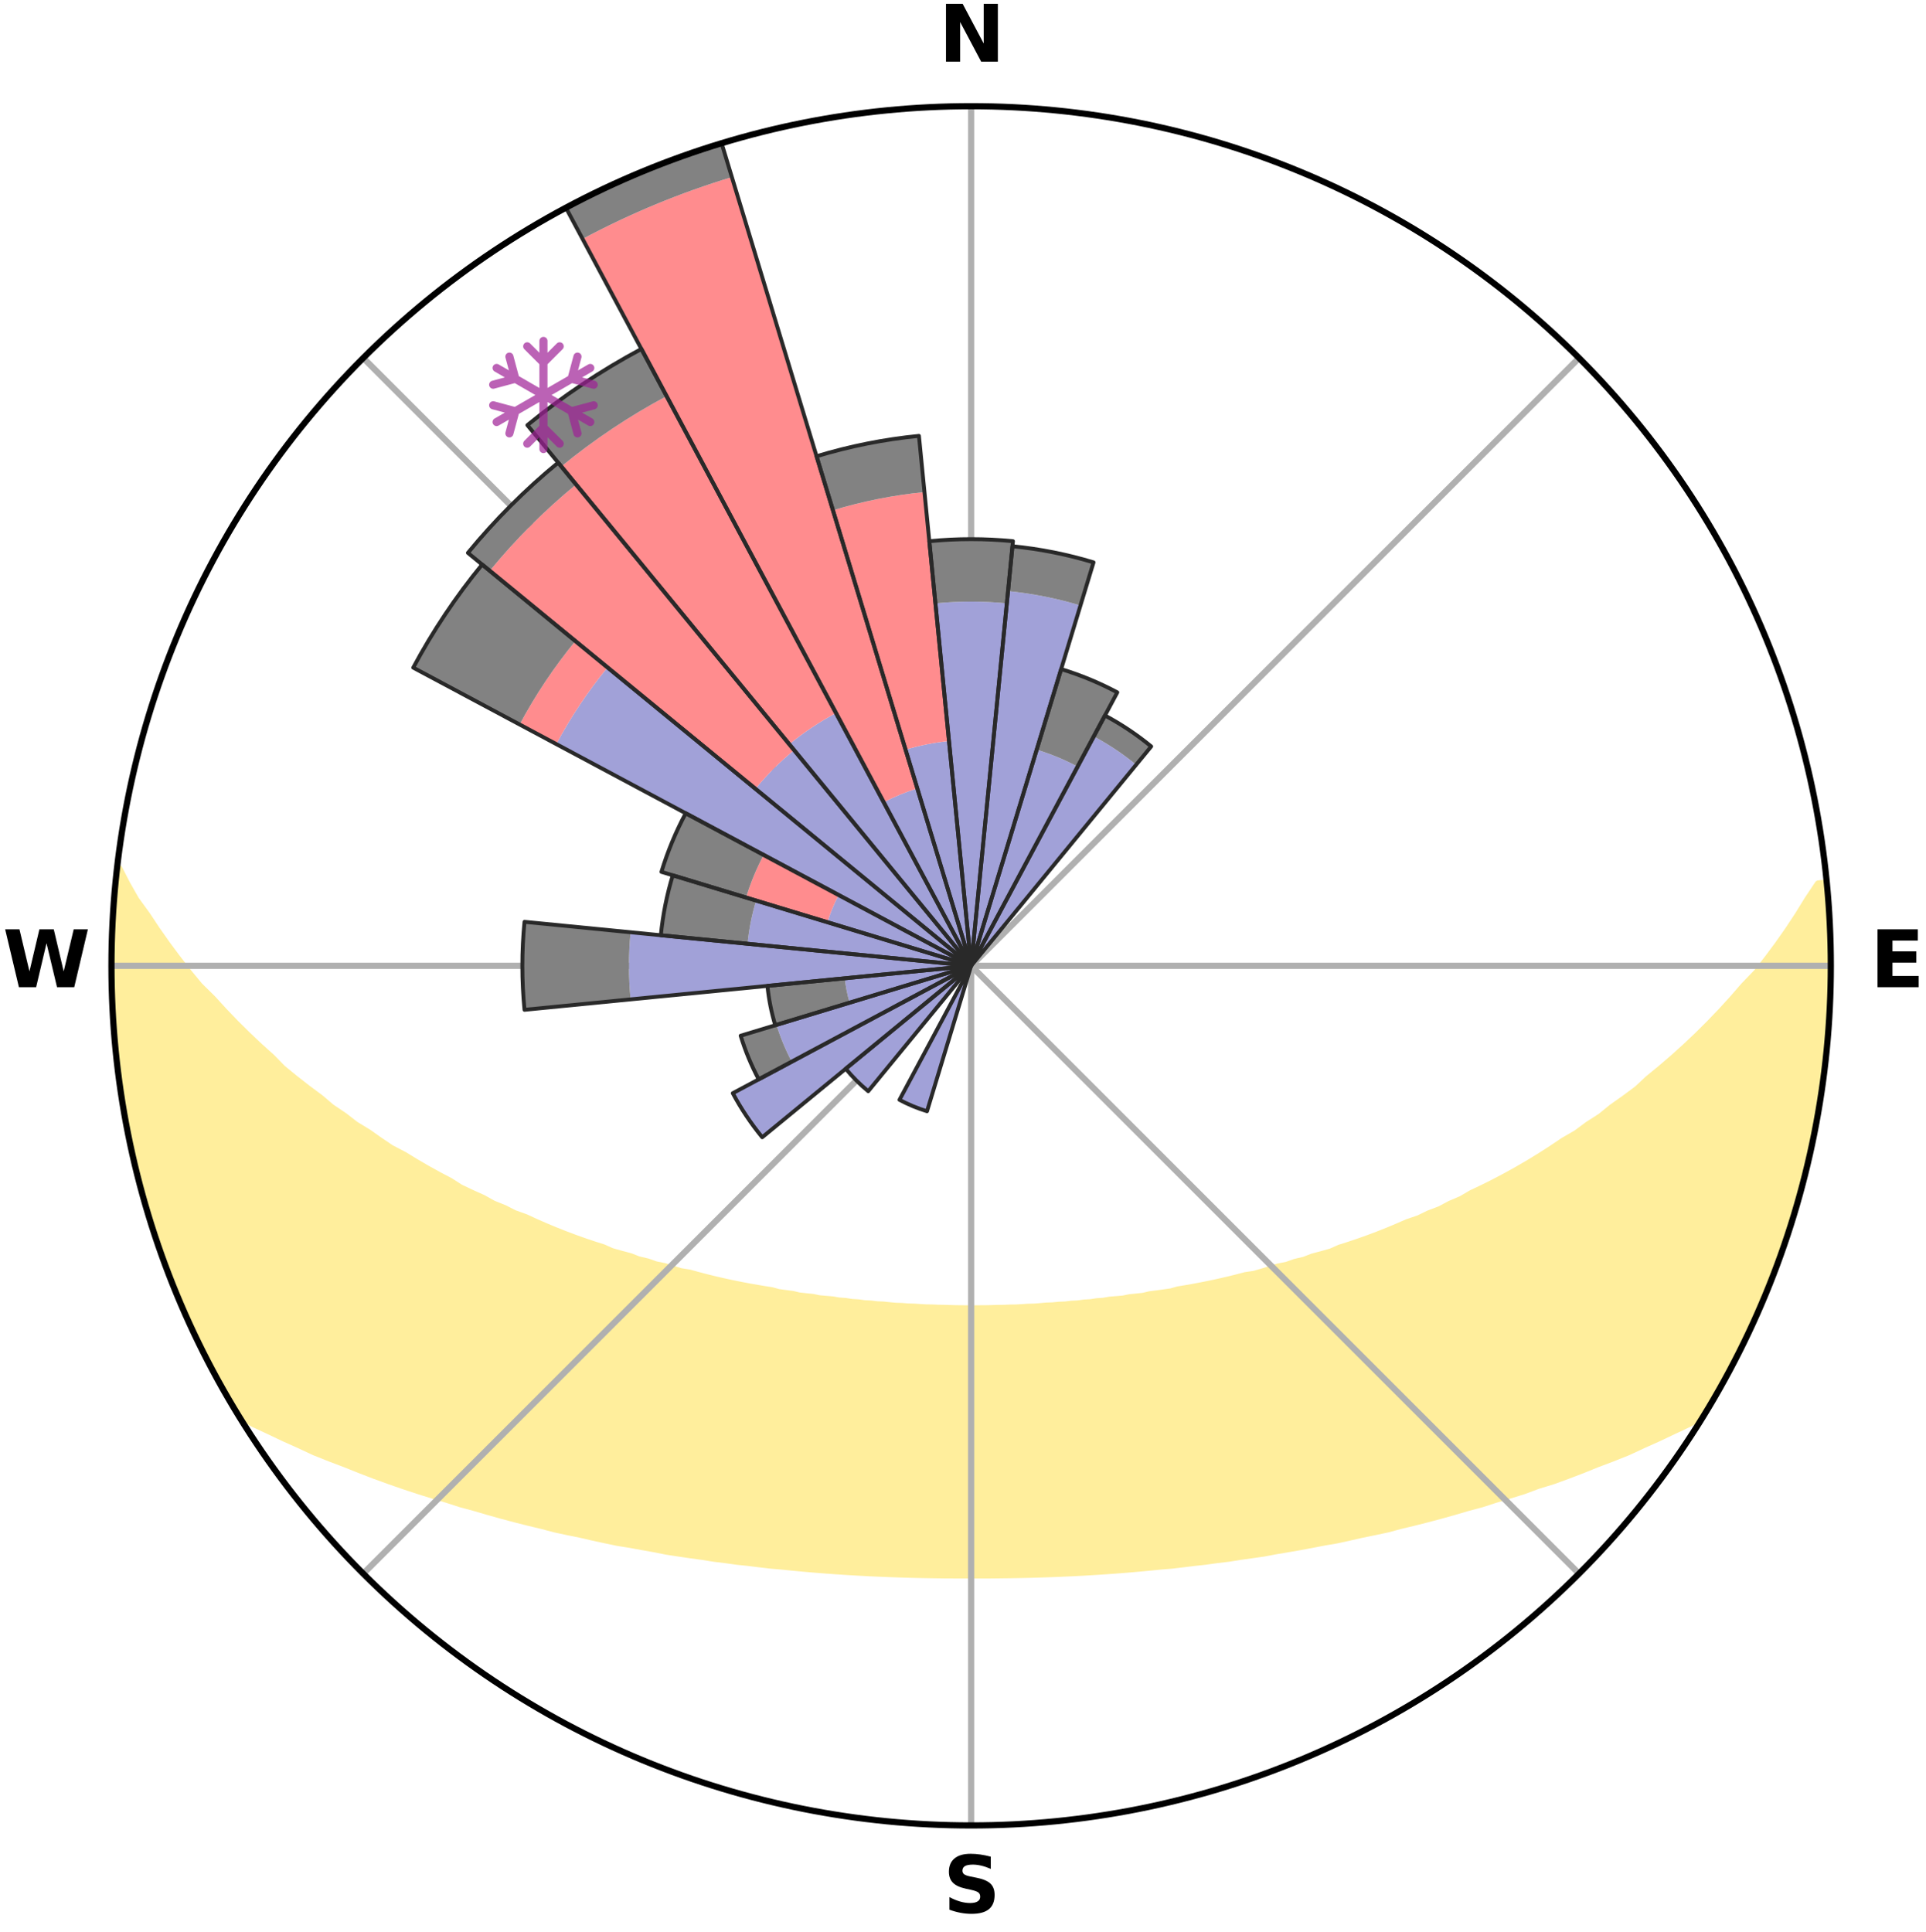 <?xml version="1.0" encoding="utf-8" standalone="no"?>
<!DOCTYPE svg PUBLIC "-//W3C//DTD SVG 1.1//EN"
  "http://www.w3.org/Graphics/SVG/1.1/DTD/svg11.dtd">
<svg xmlns:xlink="http://www.w3.org/1999/xlink" width="248.41pt" height="249.158pt" viewBox="0 0 248.41 249.158" xmlns="http://www.w3.org/2000/svg" version="1.1">
 <title>Ski Rose for Serra da Estrela</title>
 <defs>
  <style type="text/css">*{stroke-linejoin: round; stroke-linecap: butt}</style>
 </defs>
 <g id="figure_1">
  <g id="patch_1">
   <path d="M 0 249.158 
L 248.41 249.158 
L 248.41 0 
L 0 0 
z
" style="fill: #ffffff"/>
  </g>
  <g id="axes_1">
   <g id="patch_2">
    <path d="M 236.135 124.579 
C 236.135 110.018 233.267 95.599 227.695 82.147 
C 222.122 68.695 213.955 56.471 203.659 46.175 
C 193.363 35.879 181.139 27.711 167.687 22.139 
C 154.235 16.567 139.815 13.699 125.255 13.699 
C 110.694 13.699 96.275 16.567 82.823 22.139 
C 69.371 27.711 57.147 35.879 46.851 46.175 
C 36.555 56.471 28.387 68.695 22.815 82.147 
C 17.243 95.599 14.375 110.018 14.375 124.579 
C 14.375 139.14 17.243 153.559 22.815 167.011 
C 28.387 180.463 36.555 192.687 46.851 202.983 
C 57.147 213.279 69.371 221.447 82.823 227.019 
C 96.275 232.591 110.694 235.459 125.255 235.459 
C 139.815 235.459 154.235 232.591 167.687 227.019 
C 181.139 221.447 193.363 213.279 203.659 202.983 
C 213.955 192.687 222.122 180.463 227.695 167.011 
C 233.267 153.559 236.135 139.14 236.135 124.579 
M 125.255 124.579 
C 125.255 124.579 125.255 124.579 125.255 124.579 
C 125.255 124.579 125.255 124.579 125.255 124.579 
C 125.255 124.579 125.255 124.579 125.255 124.579 
C 125.255 124.579 125.255 124.579 125.255 124.579 
C 125.255 124.579 125.255 124.579 125.255 124.579 
C 125.255 124.579 125.255 124.579 125.255 124.579 
C 125.255 124.579 125.255 124.579 125.255 124.579 
C 125.255 124.579 125.255 124.579 125.255 124.579 
C 125.255 124.579 125.255 124.579 125.255 124.579 
C 125.255 124.579 125.255 124.579 125.255 124.579 
C 125.255 124.579 125.255 124.579 125.255 124.579 
C 125.255 124.579 125.255 124.579 125.255 124.579 
C 125.255 124.579 125.255 124.579 125.255 124.579 
C 125.255 124.579 125.255 124.579 125.255 124.579 
C 125.255 124.579 125.255 124.579 125.255 124.579 
C 125.255 124.579 125.255 124.579 125.255 124.579 
z
" style="fill: #ffffff"/>
   </g>
   <g id="PolyCollection_1">
    <defs>
     <path id="m77c1c0ccad" d="M 235.577 -135.202 
L 234.543 -135.102 
L 233.193 -133.074 
L 231.981 -131.107 
L 230.713 -129.183 
L 229.397 -127.306 
L 228.04 -125.476 
L 226.647 -123.694 
L 224.986 -121.968 
L 223.528 -120.288 
L 222.041 -118.659 
L 220.528 -117.081 
L 218.991 -115.553 
L 217.431 -114.077 
L 215.852 -112.652 
L 214.254 -111.278 
L 212.639 -109.956 
L 211.237 -108.643 
L 209.593 -107.42 
L 207.938 -106.249 
L 206.496 -105.075 
L 204.822 -104.002 
L 203.361 -102.918 
L 201.675 -101.942 
L 200.2 -100.949 
L 198.72 -99.998 
L 197.235 -99.089 
L 195.748 -98.223 
L 194.26 -97.397 
L 192.771 -96.613 
L 191.284 -95.869 
L 189.8 -95.164 
L 188.51 -94.408 
L 187.032 -93.778 
L 185.745 -93.09 
L 184.277 -92.532 
L 182.996 -91.911 
L 181.544 -91.422 
L 180.273 -90.864 
L 179.007 -90.335 
L 177.747 -89.835 
L 176.493 -89.364 
L 175.247 -88.92 
L 174.009 -88.503 
L 172.779 -88.112 
L 171.703 -87.632 
L 170.49 -87.29 
L 169.288 -86.971 
L 168.228 -86.559 
L 167.046 -86.284 
L 166 -85.914 
L 164.839 -85.68 
L 163.807 -85.348 
L 162.782 -85.034 
L 161.762 -84.738 
L 160.647 -84.576 
L 159.645 -84.313 
L 158.651 -84.066 
L 157.664 -83.835 
L 156.686 -83.617 
L 155.715 -83.414 
L 154.753 -83.224 
L 153.8 -83.046 
L 152.855 -82.88 
L 151.919 -82.725 
L 151.055 -82.477 
L 150.132 -82.345 
L 149.219 -82.222 
L 148.315 -82.108 
L 147.469 -81.906 
L 146.579 -81.81 
L 145.697 -81.721 
L 144.864 -81.55 
L 143.997 -81.476 
L 143.137 -81.407 
L 142.318 -81.263 
L 141.472 -81.206 
L 140.659 -81.079 
L 139.826 -81.032 
L 139.02 -80.921 
L 138.198 -80.882 
L 137.4 -80.786 
L 136.589 -80.754 
L 135.796 -80.672 
L 134.995 -80.646 
L 134.207 -80.575 
L 133.422 -80.513 
L 132.632 -80.495 
L 131.851 -80.444 
L 131.071 -80.399 
L 130.29 -80.388 
L 129.513 -80.354 
L 128.736 -80.345 
L 127.962 -80.321 
L 127.188 -80.304 
L 126.414 -80.299 
L 125.641 -80.291 
L 124.868 -80.292 
L 124.095 -80.301 
L 123.322 -80.308 
L 122.548 -80.327 
L 121.774 -80.352 
L 120.997 -80.364 
L 120.221 -80.399 
L 119.44 -80.412 
L 118.661 -80.458 
L 117.88 -80.51 
L 117.091 -80.53 
L 116.306 -80.594 
L 115.509 -80.618 
L 114.719 -80.694 
L 113.927 -80.778 
L 113.117 -80.811 
L 112.319 -80.909 
L 111.498 -80.949 
L 110.694 -81.061 
L 109.862 -81.11 
L 109.05 -81.238 
L 108.205 -81.297 
L 107.387 -81.441 
L 106.529 -81.512 
L 105.663 -81.588 
L 104.831 -81.76 
L 103.951 -81.85 
L 103.062 -81.948 
L 102.218 -82.15 
L 101.315 -82.265 
L 100.403 -82.389 
L 99.546 -82.626 
L 98.62 -82.771 
L 97.686 -82.927 
L 96.742 -83.093 
L 95.791 -83.272 
L 94.83 -83.463 
L 93.862 -83.667 
L 92.885 -83.884 
L 91.9 -84.116 
L 90.908 -84.364 
L 89.908 -84.627 
L 88.901 -84.906 
L 87.777 -85.086 
L 86.753 -85.4 
L 85.723 -85.731 
L 84.565 -85.966 
L 83.52 -86.336 
L 82.34 -86.611 
L 81.283 -87.023 
L 80.083 -87.342 
L 78.872 -87.684 
L 77.797 -88.164 
L 76.57 -88.554 
L 75.334 -88.971 
L 74.09 -89.415 
L 72.838 -89.885 
L 71.58 -90.385 
L 70.316 -90.913 
L 69.048 -91.47 
L 67.775 -92.058 
L 66.319 -92.579 
L 65.038 -93.232 
L 63.568 -93.823 
L 62.283 -94.543 
L 60.805 -95.207 
L 59.323 -95.911 
L 58.037 -96.737 
L 56.554 -97.517 
L 55.071 -98.338 
L 53.588 -99.201 
L 52.109 -100.105 
L 50.42 -100.984 
L 48.948 -101.976 
L 47.482 -103.011 
L 45.805 -104.032 
L 44.355 -105.157 
L 42.694 -106.276 
L 41.266 -107.491 
L 39.626 -108.709 
L 38 -109.978 
L 36.388 -111.298 
L 35.022 -112.7 
L 33.446 -114.119 
L 31.889 -115.589 
L 30.355 -117.11 
L 28.845 -118.682 
L 27.361 -120.305 
L 25.672 -121.971 
L 24.246 -123.698 
L 22.854 -125.473 
L 21.498 -127.296 
L 20.182 -129.167 
L 18.912 -131.083 
L 17.474 -133.062 
L 16.333 -135.067 
L 15.284 -137.109 
L 15.284 -137.109 
L 15.284 -137.109 
L 15.07 -135.189 
L 14.888 -133.265 
L 14.739 -131.338 
L 14.623 -129.409 
L 14.547 -127.478 
L 14.496 -125.546 
L 14.476 -123.612 
L 14.488 -121.679 
L 14.532 -119.745 
L 14.606 -117.811 
L 14.727 -115.88 
L 15.049 -113.967 
L 15.213 -112.041 
L 15.407 -110.117 
L 15.631 -108.196 
L 15.909 -106.281 
L 16.365 -104.397 
L 16.676 -102.488 
L 17.018 -100.584 
L 17.583 -98.729 
L 17.983 -96.837 
L 18.414 -94.95 
L 19.027 -93.113 
L 19.516 -91.24 
L 20.221 -89.435 
L 20.771 -87.579 
L 21.492 -85.784 
L 22.104 -83.947 
L 22.885 -82.176 
L 23.602 -80.379 
L 24.376 -78.606 
L 25.264 -76.886 
L 26.029 -75.107 
L 26.985 -73.423 
L 27.847 -71.691 
L 28.769 -69.99 
L 29.724 -68.307 
L 30.739 -66.66 
L 32.663 -65.591 
L 34.699 -64.641 
L 36.677 -63.701 
L 38.663 -62.814 
L 40.575 -61.919 
L 42.561 -61.126 
L 44.541 -60.376 
L 46.444 -59.612 
L 48.337 -58.885 
L 50.225 -58.199 
L 52.101 -57.546 
L 53.969 -56.931 
L 55.822 -56.348 
L 57.667 -55.801 
L 59.441 -55.225 
L 61.256 -54.737 
L 63.008 -54.221 
L 64.748 -53.734 
L 66.476 -53.274 
L 68.192 -52.841 
L 69.895 -52.433 
L 71.546 -51.995 
L 73.225 -51.635 
L 74.89 -51.298 
L 76.504 -50.924 
L 78.11 -50.577 
L 79.703 -50.246 
L 81.318 -49.989 
L 82.89 -49.7 
L 84.449 -49.424 
L 85.973 -49.12 
L 87.515 -48.884 
L 89.042 -48.658 
L 90.562 -48.452 
L 92.05 -48.214 
L 93.548 -48.031 
L 95.02 -47.822 
L 96.5 -47.671 
L 97.956 -47.489 
L 99.405 -47.321 
L 100.856 -47.197 
L 102.29 -47.052 
L 103.718 -46.918 
L 105.139 -46.796 
L 106.554 -46.685 
L 107.964 -46.583 
L 109.368 -46.492 
L 110.767 -46.41 
L 112.162 -46.337 
L 113.552 -46.274 
L 114.938 -46.218 
L 116.321 -46.171 
L 117.701 -46.131 
L 119.078 -46.1 
L 120.453 -46.076 
L 121.826 -46.057 
L 123.198 -46.05 
L 124.57 -46.048 
L 125.94 -46.046 
L 127.311 -46.046 
L 128.683 -46.062 
L 130.056 -46.079 
L 131.431 -46.103 
L 132.808 -46.134 
L 134.188 -46.173 
L 135.571 -46.221 
L 136.957 -46.276 
L 138.348 -46.34 
L 139.742 -46.412 
L 141.141 -46.494 
L 142.546 -46.585 
L 143.955 -46.686 
L 145.37 -46.798 
L 146.792 -46.92 
L 148.219 -47.053 
L 149.653 -47.198 
L 151.107 -47.315 
L 152.556 -47.484 
L 154.012 -47.665 
L 155.49 -47.823 
L 156.962 -48.032 
L 158.462 -48.208 
L 159.95 -48.447 
L 161.467 -48.658 
L 162.998 -48.878 
L 164.513 -49.165 
L 166.061 -49.424 
L 167.623 -49.694 
L 169.192 -49.988 
L 170.776 -50.295 
L 172.403 -50.571 
L 174.006 -50.924 
L 175.624 -51.292 
L 177.289 -51.63 
L 178.968 -51.989 
L 180.615 -52.432 
L 182.318 -52.84 
L 184.035 -53.273 
L 185.763 -53.733 
L 187.503 -54.22 
L 189.254 -54.736 
L 191.074 -55.22 
L 192.848 -55.796 
L 194.689 -56.347 
L 196.546 -56.926 
L 198.349 -57.6 
L 200.29 -58.193 
L 202.175 -58.883 
L 204.072 -59.607 
L 205.971 -60.374 
L 207.951 -61.124 
L 209.937 -61.917 
L 211.853 -62.809 
L 213.839 -63.697 
L 215.817 -64.637 
L 217.849 -65.59 
L 219.773 -66.658 
L 220.777 -68.312 
L 221.747 -69.987 
L 222.692 -71.675 
L 223.605 -73.381 
L 224.429 -75.133 
L 225.307 -76.857 
L 226.144 -78.601 
L 226.847 -80.406 
L 227.644 -82.168 
L 228.373 -83.96 
L 229.049 -85.772 
L 229.675 -87.602 
L 230.402 -89.397 
L 230.92 -91.263 
L 231.523 -93.101 
L 231.998 -94.977 
L 232.561 -96.828 
L 233.003 -98.711 
L 233.47 -100.588 
L 233.892 -102.477 
L 234.271 -104.374 
L 234.607 -106.28 
L 234.9 -108.192 
L 235.151 -110.111 
L 235.361 -112.034 
L 235.53 -113.961 
L 235.781 -115.88 
L 235.875 -117.813 
L 236.007 -119.744 
L 236.023 -121.679 
L 236.002 -123.613 
L 236.077 -125.546 
L 236.061 -127.481 
L 235.937 -129.412 
L 235.91 -131.347 
L 235.721 -133.273 
L 235.577 -135.202 
z
" style="stroke: #ffee9c"/>
    </defs>
    <g clip-path="url(#pcbce614978)">
     <use xlink:href="#m77c1c0ccad" x="0" y="249.158" style="fill: #ffee9c; stroke: #ffee9c"/>
    </g>
   </g>
   <g id="matplotlib.axis_1">
    <g id="xtick_1">
     <g id="line2d_1">
      <path d="M 125.255 124.579 
L 125.255 13.699 
" clip-path="url(#pcbce614978)" style="fill: none; stroke: #b0b0b0; stroke-width: 0.8; stroke-linecap: square"/>
     </g>
     <g id="text_1">
      <!-- N -->
      <g transform="translate(121.07 7.958) scale(0.1 -0.1)">
       <defs>
        <path id="DejaVuSans-Bold-4e" d="M 588 4666 
L 1931 4666 
L 3628 1466 
L 3628 4666 
L 4769 4666 
L 4769 0 
L 3425 0 
L 1728 3200 
L 1728 0 
L 588 0 
L 588 4666 
z
" transform="scale(0.016)"/>
       </defs>
       <use xlink:href="#DejaVuSans-Bold-4e"/>
      </g>
     </g>
    </g>
    <g id="xtick_2">
     <g id="line2d_2">
      <path d="M 125.255 124.579 
L 203.659 46.175 
" clip-path="url(#pcbce614978)" style="fill: none; stroke: #b0b0b0; stroke-width: 0.8; stroke-linecap: square"/>
     </g>
    </g>
    <g id="xtick_3">
     <g id="line2d_3">
      <path d="M 125.255 124.579 
L 236.135 124.579 
" clip-path="url(#pcbce614978)" style="fill: none; stroke: #b0b0b0; stroke-width: 0.8; stroke-linecap: square"/>
     </g>
     <g id="text_2">
      <!-- E -->
      <g transform="translate(241.219 127.338) scale(0.1 -0.1)">
       <defs>
        <path id="DejaVuSans-Bold-45" d="M 588 4666 
L 3834 4666 
L 3834 3756 
L 1791 3756 
L 1791 2888 
L 3713 2888 
L 3713 1978 
L 1791 1978 
L 1791 909 
L 3903 909 
L 3903 0 
L 588 0 
L 588 4666 
z
" transform="scale(0.016)"/>
       </defs>
       <use xlink:href="#DejaVuSans-Bold-45"/>
      </g>
     </g>
    </g>
    <g id="xtick_4">
     <g id="line2d_4">
      <path d="M 125.255 124.579 
L 203.659 202.983 
" clip-path="url(#pcbce614978)" style="fill: none; stroke: #b0b0b0; stroke-width: 0.8; stroke-linecap: square"/>
     </g>
    </g>
    <g id="xtick_5">
     <g id="line2d_5">
      <path d="M 125.255 124.579 
L 125.255 235.459 
" clip-path="url(#pcbce614978)" style="fill: none; stroke: #b0b0b0; stroke-width: 0.8; stroke-linecap: square"/>
     </g>
     <g id="text_3">
      <!-- S -->
      <g transform="translate(121.654 246.718) scale(0.1 -0.1)">
       <defs>
        <path id="DejaVuSans-Bold-53" d="M 3834 4519 
L 3834 3531 
Q 3450 3703 3084 3790 
Q 2719 3878 2394 3878 
Q 1963 3878 1756 3759 
Q 1550 3641 1550 3391 
Q 1550 3203 1689 3098 
Q 1828 2994 2194 2919 
L 2706 2816 
Q 3484 2659 3812 2340 
Q 4141 2022 4141 1434 
Q 4141 663 3683 286 
Q 3225 -91 2284 -91 
Q 1841 -91 1394 -6 
Q 947 78 500 244 
L 500 1259 
Q 947 1022 1364 901 
Q 1781 781 2169 781 
Q 2563 781 2772 912 
Q 2981 1044 2981 1288 
Q 2981 1506 2839 1625 
Q 2697 1744 2272 1838 
L 1806 1941 
Q 1106 2091 782 2419 
Q 459 2747 459 3303 
Q 459 4000 909 4375 
Q 1359 4750 2203 4750 
Q 2588 4750 2994 4692 
Q 3400 4634 3834 4519 
z
" transform="scale(0.016)"/>
       </defs>
       <use xlink:href="#DejaVuSans-Bold-53"/>
      </g>
     </g>
    </g>
    <g id="xtick_6">
     <g id="line2d_6">
      <path d="M 125.255 124.579 
L 46.851 202.983 
" clip-path="url(#pcbce614978)" style="fill: none; stroke: #b0b0b0; stroke-width: 0.8; stroke-linecap: square"/>
     </g>
    </g>
    <g id="xtick_7">
     <g id="line2d_7">
      <path d="M 125.255 124.579 
L 14.375 124.579 
" clip-path="url(#pcbce614978)" style="fill: none; stroke: #b0b0b0; stroke-width: 0.8; stroke-linecap: square"/>
     </g>
     <g id="text_4">
      <!-- W -->
      <g transform="translate(0.36 127.338) scale(0.1 -0.1)">
       <defs>
        <path id="DejaVuSans-Bold-57" d="M 191 4666 
L 1344 4666 
L 2150 1275 
L 2950 4666 
L 4109 4666 
L 4909 1275 
L 5716 4666 
L 6859 4666 
L 5759 0 
L 4372 0 
L 3525 3547 
L 2688 0 
L 1300 0 
L 191 4666 
z
" transform="scale(0.016)"/>
       </defs>
       <use xlink:href="#DejaVuSans-Bold-57"/>
      </g>
     </g>
    </g>
    <g id="xtick_8">
     <g id="line2d_8">
      <path d="M 125.255 124.579 
L 46.851 46.175 
" clip-path="url(#pcbce614978)" style="fill: none; stroke: #b0b0b0; stroke-width: 0.8; stroke-linecap: square"/>
     </g>
    </g>
   </g>
   <g id="matplotlib.axis_2"/>
   <g id="patch_3">
    <path d="M 125.255 124.579 
C 125.255 124.579 125.255 124.579 125.255 124.579 
C 125.255 124.579 125.255 124.579 125.255 124.579 
L 125.255 124.579 
C 125.255 124.579 125.255 124.579 125.255 124.579 
C 125.255 124.579 125.255 124.579 125.255 124.579 
z
" clip-path="url(#pcbce614978)" style="fill: #d9d9d9"/>
   </g>
   <g id="patch_4">
    <path d="M 125.255 124.579 
C 125.255 124.579 125.255 124.579 125.255 124.579 
C 125.255 124.579 125.255 124.579 125.255 124.579 
L 125.255 124.579 
C 125.255 124.579 125.255 124.579 125.255 124.579 
C 125.255 124.579 125.255 124.579 125.255 124.579 
z
" clip-path="url(#pcbce614978)" style="fill: #d9d9d9"/>
   </g>
   <g id="patch_5">
    <path d="M 125.255 124.579 
C 125.255 124.579 125.255 124.579 125.255 124.579 
C 125.255 124.579 125.255 124.579 125.255 124.579 
L 125.255 124.579 
C 125.255 124.579 125.255 124.579 125.255 124.579 
C 125.255 124.579 125.255 124.579 125.255 124.579 
z
" clip-path="url(#pcbce614978)" style="fill: #d9d9d9"/>
   </g>
   <g id="patch_6">
    <path d="M 125.255 124.579 
C 125.255 124.579 125.255 124.579 125.255 124.579 
C 125.255 124.579 125.255 124.579 125.255 124.579 
L 125.255 124.579 
C 125.255 124.579 125.255 124.579 125.255 124.579 
C 125.255 124.579 125.255 124.579 125.255 124.579 
z
" clip-path="url(#pcbce614978)" style="fill: #d9d9d9"/>
   </g>
   <g id="patch_7">
    <path d="M 125.255 124.579 
C 125.255 124.579 125.255 124.579 125.255 124.579 
C 125.255 124.579 125.255 124.579 125.255 124.579 
L 125.255 124.579 
C 125.255 124.579 125.255 124.579 125.255 124.579 
C 125.255 124.579 125.255 124.579 125.255 124.579 
z
" clip-path="url(#pcbce614978)" style="fill: #d9d9d9"/>
   </g>
   <g id="patch_8">
    <path d="M 125.255 124.579 
C 125.255 124.579 125.255 124.579 125.255 124.579 
C 125.255 124.579 125.255 124.579 125.255 124.579 
L 125.255 124.579 
C 125.255 124.579 125.255 124.579 125.255 124.579 
C 125.255 124.579 125.255 124.579 125.255 124.579 
z
" clip-path="url(#pcbce614978)" style="fill: #d9d9d9"/>
   </g>
   <g id="patch_9">
    <path d="M 125.255 124.579 
C 125.255 124.579 125.255 124.579 125.255 124.579 
C 125.255 124.579 125.255 124.579 125.255 124.579 
L 125.255 124.579 
C 125.255 124.579 125.255 124.579 125.255 124.579 
C 125.255 124.579 125.255 124.579 125.255 124.579 
z
" clip-path="url(#pcbce614978)" style="fill: #d9d9d9"/>
   </g>
   <g id="patch_10">
    <path d="M 125.255 124.579 
C 125.255 124.579 125.255 124.579 125.255 124.579 
C 125.255 124.579 125.255 124.579 125.255 124.579 
L 125.255 124.579 
C 125.255 124.579 125.255 124.579 125.255 124.579 
C 125.255 124.579 125.255 124.579 125.255 124.579 
z
" clip-path="url(#pcbce614978)" style="fill: #d9d9d9"/>
   </g>
   <g id="patch_11">
    <path d="M 125.255 124.579 
C 125.255 124.579 125.255 124.579 125.255 124.579 
C 125.255 124.579 125.255 124.579 125.255 124.579 
L 125.255 124.579 
C 125.255 124.579 125.255 124.579 125.255 124.579 
C 125.255 124.579 125.255 124.579 125.255 124.579 
z
" clip-path="url(#pcbce614978)" style="fill: #d9d9d9"/>
   </g>
   <g id="patch_12">
    <path d="M 125.255 124.579 
C 125.255 124.579 125.255 124.579 125.255 124.579 
C 125.255 124.579 125.255 124.579 125.255 124.579 
L 125.255 124.579 
C 125.255 124.579 125.255 124.579 125.255 124.579 
C 125.255 124.579 125.255 124.579 125.255 124.579 
z
" clip-path="url(#pcbce614978)" style="fill: #d9d9d9"/>
   </g>
   <g id="patch_13">
    <path d="M 125.255 124.579 
C 125.255 124.579 125.255 124.579 125.255 124.579 
C 125.255 124.579 125.255 124.579 125.255 124.579 
L 125.255 124.579 
C 125.255 124.579 125.255 124.579 125.255 124.579 
C 125.255 124.579 125.255 124.579 125.255 124.579 
z
" clip-path="url(#pcbce614978)" style="fill: #d9d9d9"/>
   </g>
   <g id="patch_14">
    <path d="M 125.255 124.579 
C 125.255 124.579 125.255 124.579 125.255 124.579 
C 125.255 124.579 125.255 124.579 125.255 124.579 
L 125.255 124.579 
C 125.255 124.579 125.255 124.579 125.255 124.579 
C 125.255 124.579 125.255 124.579 125.255 124.579 
z
" clip-path="url(#pcbce614978)" style="fill: #d9d9d9"/>
   </g>
   <g id="patch_15">
    <path d="M 125.255 124.579 
C 125.255 124.579 125.255 124.579 125.255 124.579 
C 125.255 124.579 125.255 124.579 125.255 124.579 
L 125.255 124.579 
C 125.255 124.579 125.255 124.579 125.255 124.579 
C 125.255 124.579 125.255 124.579 125.255 124.579 
z
" clip-path="url(#pcbce614978)" style="fill: #d9d9d9"/>
   </g>
   <g id="patch_16">
    <path d="M 125.255 124.579 
C 125.255 124.579 125.255 124.579 125.255 124.579 
C 125.255 124.579 125.255 124.579 125.255 124.579 
L 125.255 124.579 
C 125.255 124.579 125.255 124.579 125.255 124.579 
C 125.255 124.579 125.255 124.579 125.255 124.579 
z
" clip-path="url(#pcbce614978)" style="fill: #d9d9d9"/>
   </g>
   <g id="patch_17">
    <path d="M 125.255 124.579 
C 125.255 124.579 125.255 124.579 125.255 124.579 
C 125.255 124.579 125.255 124.579 125.255 124.579 
L 125.255 124.579 
C 125.255 124.579 125.255 124.579 125.255 124.579 
C 125.255 124.579 125.255 124.579 125.255 124.579 
z
" clip-path="url(#pcbce614978)" style="fill: #d9d9d9"/>
   </g>
   <g id="patch_18">
    <path d="M 125.255 124.579 
C 125.255 124.579 125.255 124.579 125.255 124.579 
C 125.255 124.579 125.255 124.579 125.255 124.579 
L 125.255 124.579 
C 125.255 124.579 125.255 124.579 125.255 124.579 
C 125.255 124.579 125.255 124.579 125.255 124.579 
z
" clip-path="url(#pcbce614978)" style="fill: #d9d9d9"/>
   </g>
   <g id="patch_19">
    <path d="M 125.255 124.579 
C 125.255 124.579 125.255 124.579 125.255 124.579 
C 125.255 124.579 125.255 124.579 125.255 124.579 
L 125.255 124.579 
C 125.255 124.579 125.255 124.579 125.255 124.579 
C 125.255 124.579 125.255 124.579 125.255 124.579 
z
" clip-path="url(#pcbce614978)" style="fill: #d9d9d9"/>
   </g>
   <g id="patch_20">
    <path d="M 125.255 124.579 
C 125.255 124.579 125.255 124.579 125.255 124.579 
C 125.255 124.579 125.255 124.579 125.255 124.579 
L 125.255 124.579 
C 125.255 124.579 125.255 124.579 125.255 124.579 
C 125.255 124.579 125.255 124.579 125.255 124.579 
z
" clip-path="url(#pcbce614978)" style="fill: #d9d9d9"/>
   </g>
   <g id="patch_21">
    <path d="M 125.255 124.579 
C 125.255 124.579 125.255 124.579 125.255 124.579 
C 125.255 124.579 125.255 124.579 125.255 124.579 
L 125.255 124.579 
C 125.255 124.579 125.255 124.579 125.255 124.579 
C 125.255 124.579 125.255 124.579 125.255 124.579 
z
" clip-path="url(#pcbce614978)" style="fill: #d9d9d9"/>
   </g>
   <g id="patch_22">
    <path d="M 125.255 124.579 
C 125.255 124.579 125.255 124.579 125.255 124.579 
C 125.255 124.579 125.255 124.579 125.255 124.579 
L 125.255 124.579 
C 125.255 124.579 125.255 124.579 125.255 124.579 
C 125.255 124.579 125.255 124.579 125.255 124.579 
z
" clip-path="url(#pcbce614978)" style="fill: #d9d9d9"/>
   </g>
   <g id="patch_23">
    <path d="M 125.255 124.579 
C 125.255 124.579 125.255 124.579 125.255 124.579 
C 125.255 124.579 125.255 124.579 125.255 124.579 
L 125.255 124.579 
C 125.255 124.579 125.255 124.579 125.255 124.579 
C 125.255 124.579 125.255 124.579 125.255 124.579 
z
" clip-path="url(#pcbce614978)" style="fill: #d9d9d9"/>
   </g>
   <g id="patch_24">
    <path d="M 125.255 124.579 
C 125.255 124.579 125.255 124.579 125.255 124.579 
C 125.255 124.579 125.255 124.579 125.255 124.579 
L 125.255 124.579 
C 125.255 124.579 125.255 124.579 125.255 124.579 
C 125.255 124.579 125.255 124.579 125.255 124.579 
z
" clip-path="url(#pcbce614978)" style="fill: #d9d9d9"/>
   </g>
   <g id="patch_25">
    <path d="M 125.255 124.579 
C 125.255 124.579 125.255 124.579 125.255 124.579 
C 125.255 124.579 125.255 124.579 125.255 124.579 
L 125.255 124.579 
C 125.255 124.579 125.255 124.579 125.255 124.579 
C 125.255 124.579 125.255 124.579 125.255 124.579 
z
" clip-path="url(#pcbce614978)" style="fill: #d9d9d9"/>
   </g>
   <g id="patch_26">
    <path d="M 125.255 124.579 
C 125.255 124.579 125.255 124.579 125.255 124.579 
C 125.255 124.579 125.255 124.579 125.255 124.579 
L 125.255 124.579 
C 125.255 124.579 125.255 124.579 125.255 124.579 
C 125.255 124.579 125.255 124.579 125.255 124.579 
z
" clip-path="url(#pcbce614978)" style="fill: #d9d9d9"/>
   </g>
   <g id="patch_27">
    <path d="M 125.255 124.579 
C 125.255 124.579 125.255 124.579 125.255 124.579 
C 125.255 124.579 125.255 124.579 125.255 124.579 
L 125.255 124.579 
C 125.255 124.579 125.255 124.579 125.255 124.579 
C 125.255 124.579 125.255 124.579 125.255 124.579 
z
" clip-path="url(#pcbce614978)" style="fill: #d9d9d9"/>
   </g>
   <g id="patch_28">
    <path d="M 125.255 124.579 
C 125.255 124.579 125.255 124.579 125.255 124.579 
C 125.255 124.579 125.255 124.579 125.255 124.579 
L 125.255 124.579 
C 125.255 124.579 125.255 124.579 125.255 124.579 
C 125.255 124.579 125.255 124.579 125.255 124.579 
z
" clip-path="url(#pcbce614978)" style="fill: #d9d9d9"/>
   </g>
   <g id="patch_29">
    <path d="M 125.255 124.579 
C 125.255 124.579 125.255 124.579 125.255 124.579 
C 125.255 124.579 125.255 124.579 125.255 124.579 
L 125.255 124.579 
C 125.255 124.579 125.255 124.579 125.255 124.579 
C 125.255 124.579 125.255 124.579 125.255 124.579 
z
" clip-path="url(#pcbce614978)" style="fill: #d9d9d9"/>
   </g>
   <g id="patch_30">
    <path d="M 125.255 124.579 
C 125.255 124.579 125.255 124.579 125.255 124.579 
C 125.255 124.579 125.255 124.579 125.255 124.579 
L 125.255 124.579 
C 125.255 124.579 125.255 124.579 125.255 124.579 
C 125.255 124.579 125.255 124.579 125.255 124.579 
z
" clip-path="url(#pcbce614978)" style="fill: #d9d9d9"/>
   </g>
   <g id="patch_31">
    <path d="M 125.255 124.579 
C 125.255 124.579 125.255 124.579 125.255 124.579 
C 125.255 124.579 125.255 124.579 125.255 124.579 
L 125.255 124.579 
C 125.255 124.579 125.255 124.579 125.255 124.579 
C 125.255 124.579 125.255 124.579 125.255 124.579 
z
" clip-path="url(#pcbce614978)" style="fill: #d9d9d9"/>
   </g>
   <g id="patch_32">
    <path d="M 125.255 124.579 
C 125.255 124.579 125.255 124.579 125.255 124.579 
C 125.255 124.579 125.255 124.579 125.255 124.579 
L 125.255 124.579 
C 125.255 124.579 125.255 124.579 125.255 124.579 
C 125.255 124.579 125.255 124.579 125.255 124.579 
z
" clip-path="url(#pcbce614978)" style="fill: #d9d9d9"/>
   </g>
   <g id="patch_33">
    <path d="M 125.255 124.579 
C 125.255 124.579 125.255 124.579 125.255 124.579 
C 125.255 124.579 125.255 124.579 125.255 124.579 
L 125.255 124.579 
C 125.255 124.579 125.255 124.579 125.255 124.579 
C 125.255 124.579 125.255 124.579 125.255 124.579 
z
" clip-path="url(#pcbce614978)" style="fill: #d9d9d9"/>
   </g>
   <g id="patch_34">
    <path d="M 125.255 124.579 
C 125.255 124.579 125.255 124.579 125.255 124.579 
C 125.255 124.579 125.255 124.579 125.255 124.579 
L 125.255 124.579 
C 125.255 124.579 125.255 124.579 125.255 124.579 
C 125.255 124.579 125.255 124.579 125.255 124.579 
z
" clip-path="url(#pcbce614978)" style="fill: #d9d9d9"/>
   </g>
   <g id="patch_35">
    <path d="M 125.255 124.579 
C 125.255 124.579 125.255 124.579 125.255 124.579 
C 125.255 124.579 125.255 124.579 125.255 124.579 
L 129.859 77.827 
C 128.329 77.677 126.792 77.601 125.255 77.601 
C 123.717 77.601 122.18 77.677 120.65 77.827 
z
" clip-path="url(#pcbce614978)" style="fill: #a1a1d8"/>
   </g>
   <g id="patch_36">
    <path d="M 125.255 124.579 
C 125.255 124.579 125.255 124.579 125.255 124.579 
C 125.255 124.579 125.255 124.579 125.255 124.579 
L 139.353 78.103 
C 137.832 77.641 136.289 77.255 134.73 76.945 
C 133.171 76.635 131.597 76.401 130.015 76.245 
z
" clip-path="url(#pcbce614978)" style="fill: #a1a1d8"/>
   </g>
   <g id="patch_37">
    <path d="M 125.255 124.579 
C 125.255 124.579 125.255 124.579 125.255 124.579 
C 125.255 124.579 125.255 124.579 125.255 124.579 
L 138.989 98.885 
C 138.148 98.435 137.285 98.027 136.404 97.662 
C 135.523 97.297 134.625 96.976 133.712 96.699 
z
" clip-path="url(#pcbce614978)" style="fill: #a1a1d8"/>
   </g>
   <g id="patch_38">
    <path d="M 125.255 124.579 
C 125.255 124.579 125.255 124.579 125.255 124.579 
C 125.255 124.579 125.255 124.579 125.255 124.579 
L 146.541 98.642 
C 145.692 97.946 144.809 97.291 143.896 96.681 
C 142.983 96.071 142.04 95.506 141.072 94.988 
z
" clip-path="url(#pcbce614978)" style="fill: #a1a1d8"/>
   </g>
   <g id="patch_39">
    <path d="M 125.255 124.579 
C 125.255 124.579 125.255 124.579 125.255 124.579 
C 125.255 124.579 125.255 124.579 125.255 124.579 
L 125.255 124.579 
C 125.255 124.579 125.255 124.579 125.255 124.579 
C 125.255 124.579 125.255 124.579 125.255 124.579 
z
" clip-path="url(#pcbce614978)" style="fill: #a1a1d8"/>
   </g>
   <g id="patch_40">
    <path d="M 125.255 124.579 
C 125.255 124.579 125.255 124.579 125.255 124.579 
C 125.255 124.579 125.255 124.579 125.255 124.579 
L 125.255 124.579 
C 125.255 124.579 125.255 124.579 125.255 124.579 
C 125.255 124.579 125.255 124.579 125.255 124.579 
z
" clip-path="url(#pcbce614978)" style="fill: #a1a1d8"/>
   </g>
   <g id="patch_41">
    <path d="M 125.255 124.579 
C 125.255 124.579 125.255 124.579 125.255 124.579 
C 125.255 124.579 125.255 124.579 125.255 124.579 
L 125.255 124.579 
C 125.255 124.579 125.255 124.579 125.255 124.579 
C 125.255 124.579 125.255 124.579 125.255 124.579 
z
" clip-path="url(#pcbce614978)" style="fill: #a1a1d8"/>
   </g>
   <g id="patch_42">
    <path d="M 125.255 124.579 
C 125.255 124.579 125.255 124.579 125.255 124.579 
C 125.255 124.579 125.255 124.579 125.255 124.579 
L 125.255 124.579 
C 125.255 124.579 125.255 124.579 125.255 124.579 
C 125.255 124.579 125.255 124.579 125.255 124.579 
z
" clip-path="url(#pcbce614978)" style="fill: #a1a1d8"/>
   </g>
   <g id="patch_43">
    <path d="M 125.255 124.579 
C 125.255 124.579 125.255 124.579 125.255 124.579 
C 125.255 124.579 125.255 124.579 125.255 124.579 
L 125.255 124.579 
C 125.255 124.579 125.255 124.579 125.255 124.579 
C 125.255 124.579 125.255 124.579 125.255 124.579 
z
" clip-path="url(#pcbce614978)" style="fill: #a1a1d8"/>
   </g>
   <g id="patch_44">
    <path d="M 125.255 124.579 
C 125.255 124.579 125.255 124.579 125.255 124.579 
C 125.255 124.579 125.255 124.579 125.255 124.579 
L 125.255 124.579 
C 125.255 124.579 125.255 124.579 125.255 124.579 
C 125.255 124.579 125.255 124.579 125.255 124.579 
z
" clip-path="url(#pcbce614978)" style="fill: #a1a1d8"/>
   </g>
   <g id="patch_45">
    <path d="M 125.255 124.579 
C 125.255 124.579 125.255 124.579 125.255 124.579 
C 125.255 124.579 125.255 124.579 125.255 124.579 
L 125.255 124.579 
C 125.255 124.579 125.255 124.579 125.255 124.579 
C 125.255 124.579 125.255 124.579 125.255 124.579 
z
" clip-path="url(#pcbce614978)" style="fill: #a1a1d8"/>
   </g>
   <g id="patch_46">
    <path d="M 125.255 124.579 
C 125.255 124.579 125.255 124.579 125.255 124.579 
C 125.255 124.579 125.255 124.579 125.255 124.579 
L 125.255 124.579 
C 125.255 124.579 125.255 124.579 125.255 124.579 
C 125.255 124.579 125.255 124.579 125.255 124.579 
z
" clip-path="url(#pcbce614978)" style="fill: #a1a1d8"/>
   </g>
   <g id="patch_47">
    <path d="M 125.255 124.579 
C 125.255 124.579 125.255 124.579 125.255 124.579 
C 125.255 124.579 125.255 124.579 125.255 124.579 
L 125.255 124.579 
C 125.255 124.579 125.255 124.579 125.255 124.579 
C 125.255 124.579 125.255 124.579 125.255 124.579 
z
" clip-path="url(#pcbce614978)" style="fill: #a1a1d8"/>
   </g>
   <g id="patch_48">
    <path d="M 125.255 124.579 
C 125.255 124.579 125.255 124.579 125.255 124.579 
C 125.255 124.579 125.255 124.579 125.255 124.579 
L 125.255 124.579 
C 125.255 124.579 125.255 124.579 125.255 124.579 
C 125.255 124.579 125.255 124.579 125.255 124.579 
z
" clip-path="url(#pcbce614978)" style="fill: #a1a1d8"/>
   </g>
   <g id="patch_49">
    <path d="M 125.255 124.579 
C 125.255 124.579 125.255 124.579 125.255 124.579 
C 125.255 124.579 125.255 124.579 125.255 124.579 
L 125.255 124.579 
C 125.255 124.579 125.255 124.579 125.255 124.579 
C 125.255 124.579 125.255 124.579 125.255 124.579 
z
" clip-path="url(#pcbce614978)" style="fill: #a1a1d8"/>
   </g>
   <g id="patch_50">
    <path d="M 125.255 124.579 
C 125.255 124.579 125.255 124.579 125.255 124.579 
C 125.255 124.579 125.255 124.579 125.255 124.579 
L 125.255 124.579 
C 125.255 124.579 125.255 124.579 125.255 124.579 
C 125.255 124.579 125.255 124.579 125.255 124.579 
z
" clip-path="url(#pcbce614978)" style="fill: #a1a1d8"/>
   </g>
   <g id="patch_51">
    <path d="M 125.255 124.579 
C 125.255 124.579 125.255 124.579 125.255 124.579 
C 125.255 124.579 125.255 124.579 125.255 124.579 
L 125.255 124.579 
C 125.255 124.579 125.255 124.579 125.255 124.579 
C 125.255 124.579 125.255 124.579 125.255 124.579 
z
" clip-path="url(#pcbce614978)" style="fill: #a1a1d8"/>
   </g>
   <g id="patch_52">
    <path d="M 125.255 124.579 
C 125.255 124.579 125.255 124.579 125.255 124.579 
C 125.255 124.579 125.255 124.579 125.255 124.579 
L 125.255 124.579 
C 125.255 124.579 125.255 124.579 125.255 124.579 
C 125.255 124.579 125.255 124.579 125.255 124.579 
z
" clip-path="url(#pcbce614978)" style="fill: #a1a1d8"/>
   </g>
   <g id="patch_53">
    <path d="M 125.255 124.579 
C 125.255 124.579 125.255 124.579 125.255 124.579 
C 125.255 124.579 125.255 124.579 125.255 124.579 
L 116.015 141.866 
C 116.581 142.168 117.161 142.443 117.754 142.688 
C 118.347 142.934 118.951 143.15 119.565 143.336 
z
" clip-path="url(#pcbce614978)" style="fill: #a1a1d8"/>
   </g>
   <g id="patch_54">
    <path d="M 125.255 124.579 
C 125.255 124.579 125.255 124.579 125.255 124.579 
C 125.255 124.579 125.255 124.579 125.255 124.579 
L 125.255 124.579 
C 125.255 124.579 125.255 124.579 125.255 124.579 
C 125.255 124.579 125.255 124.579 125.255 124.579 
z
" clip-path="url(#pcbce614978)" style="fill: #a1a1d8"/>
   </g>
   <g id="patch_55">
    <path d="M 125.255 124.579 
C 125.255 124.579 125.255 124.579 125.255 124.579 
C 125.255 124.579 125.255 124.579 125.255 124.579 
L 109.08 137.853 
C 109.515 138.382 109.975 138.89 110.459 139.374 
C 110.944 139.859 111.451 140.319 111.981 140.753 
z
" clip-path="url(#pcbce614978)" style="fill: #a1a1d8"/>
   </g>
   <g id="patch_56">
    <path d="M 125.255 124.579 
C 125.255 124.579 125.255 124.579 125.255 124.579 
C 125.255 124.579 125.255 124.579 125.255 124.579 
L 94.512 141.011 
C 95.05 142.018 95.637 142.997 96.271 143.946 
C 96.905 144.894 97.585 145.811 98.309 146.693 
z
" clip-path="url(#pcbce614978)" style="fill: #a1a1d8"/>
   </g>
   <g id="patch_57">
    <path d="M 125.255 124.579 
C 125.255 124.579 125.255 124.579 125.255 124.579 
C 125.255 124.579 125.255 124.579 125.255 124.579 
L 100.155 132.193 
C 100.404 133.015 100.693 133.823 101.022 134.617 
C 101.351 135.41 101.718 136.186 102.123 136.944 
z
" clip-path="url(#pcbce614978)" style="fill: #a1a1d8"/>
   </g>
   <g id="patch_58">
    <path d="M 125.255 124.579 
C 125.255 124.579 125.255 124.579 125.255 124.579 
C 125.255 124.579 125.255 124.579 125.255 124.579 
L 108.962 126.184 
C 109.014 126.717 109.093 127.248 109.197 127.773 
C 109.302 128.299 109.432 128.819 109.588 129.332 
z
" clip-path="url(#pcbce614978)" style="fill: #a1a1d8"/>
   </g>
   <g id="patch_59">
    <path d="M 125.255 124.579 
C 125.255 124.579 125.255 124.579 125.255 124.579 
C 125.255 124.579 125.255 124.579 125.255 124.579 
L 81.333 120.253 
C 81.192 121.691 81.121 123.134 81.121 124.579 
C 81.121 126.024 81.192 127.467 81.333 128.905 
z
" clip-path="url(#pcbce614978)" style="fill: #a1a1d8"/>
   </g>
   <g id="patch_60">
    <path d="M 125.255 124.579 
C 125.255 124.579 125.255 124.579 125.255 124.579 
C 125.255 124.579 125.255 124.579 125.255 124.579 
L 97.522 116.166 
C 97.247 117.074 97.016 117.995 96.831 118.925 
C 96.646 119.856 96.507 120.794 96.414 121.738 
z
" clip-path="url(#pcbce614978)" style="fill: #a1a1d8"/>
   </g>
   <g id="patch_61">
    <path d="M 125.255 124.579 
C 125.255 124.579 125.255 124.579 125.255 124.579 
C 125.255 124.579 125.255 124.579 125.255 124.579 
L 108.17 115.447 
C 107.872 116.006 107.6 116.58 107.358 117.166 
C 107.115 117.752 106.901 118.349 106.717 118.956 
z
" clip-path="url(#pcbce614978)" style="fill: #a1a1d8"/>
   </g>
   <g id="patch_62">
    <path d="M 125.255 124.579 
C 125.255 124.579 125.255 124.579 125.255 124.579 
C 125.255 124.579 125.255 124.579 125.255 124.579 
L 78.354 86.089 
C 77.094 87.624 75.911 89.22 74.807 90.871 
C 73.704 92.522 72.683 94.227 71.746 95.978 
z
" clip-path="url(#pcbce614978)" style="fill: #a1a1d8"/>
   </g>
   <g id="patch_63">
    <path d="M 125.255 124.579 
C 125.255 124.579 125.255 124.579 125.255 124.579 
C 125.255 124.579 125.255 124.579 125.255 124.579 
L 102.421 96.755 
C 101.51 97.503 100.636 98.295 99.803 99.128 
C 98.97 99.961 98.179 100.834 97.431 101.745 
z
" clip-path="url(#pcbce614978)" style="fill: #a1a1d8"/>
   </g>
   <g id="patch_64">
    <path d="M 125.255 124.579 
C 125.255 124.579 125.255 124.579 125.255 124.579 
C 125.255 124.579 125.255 124.579 125.255 124.579 
L 107.826 91.971 
C 106.758 92.542 105.72 93.164 104.714 93.837 
C 103.707 94.509 102.735 95.23 101.799 95.998 
z
" clip-path="url(#pcbce614978)" style="fill: #a1a1d8"/>
   </g>
   <g id="patch_65">
    <path d="M 125.255 124.579 
C 125.255 124.579 125.255 124.579 125.255 124.579 
C 125.255 124.579 125.255 124.579 125.255 124.579 
L 118.313 101.696 
C 117.564 101.923 116.827 102.187 116.104 102.486 
C 115.381 102.786 114.673 103.121 113.982 103.49 
z
" clip-path="url(#pcbce614978)" style="fill: #a1a1d8"/>
   </g>
   <g id="patch_66">
    <path d="M 125.255 124.579 
C 125.255 124.579 125.255 124.579 125.255 124.579 
C 125.255 124.579 125.255 124.579 125.255 124.579 
L 122.399 95.585 
C 121.45 95.678 120.506 95.818 119.571 96.004 
C 118.636 96.191 117.71 96.422 116.798 96.699 
z
" clip-path="url(#pcbce614978)" style="fill: #a1a1d8"/>
   </g>
   <g id="patch_67">
    <path d="M 120.65 77.827 
C 122.18 77.677 123.717 77.601 125.255 77.601 
C 126.792 77.601 128.329 77.677 129.859 77.827 
L 129.859 77.827 
C 128.329 77.677 126.792 77.601 125.255 77.601 
C 123.717 77.601 122.18 77.677 120.65 77.827 
z
" clip-path="url(#pcbce614978)" style="fill: #ff8c8e"/>
   </g>
   <g id="patch_68">
    <path d="M 130.015 76.245 
C 131.597 76.401 133.171 76.635 134.73 76.945 
C 136.289 77.255 137.832 77.641 139.353 78.103 
L 139.353 78.103 
C 137.832 77.641 136.289 77.255 134.73 76.945 
C 133.171 76.635 131.597 76.401 130.015 76.245 
z
" clip-path="url(#pcbce614978)" style="fill: #ff8c8e"/>
   </g>
   <g id="patch_69">
    <path d="M 133.712 96.699 
C 134.625 96.976 135.523 97.297 136.404 97.662 
C 137.285 98.027 138.148 98.435 138.989 98.885 
L 138.989 98.885 
C 138.148 98.435 137.285 98.027 136.404 97.662 
C 135.523 97.297 134.625 96.976 133.712 96.699 
z
" clip-path="url(#pcbce614978)" style="fill: #ff8c8e"/>
   </g>
   <g id="patch_70">
    <path d="M 141.072 94.988 
C 142.04 95.506 142.983 96.071 143.896 96.681 
C 144.809 97.291 145.692 97.946 146.541 98.642 
L 146.541 98.642 
C 145.692 97.946 144.809 97.291 143.896 96.681 
C 142.983 96.071 142.04 95.506 141.072 94.988 
z
" clip-path="url(#pcbce614978)" style="fill: #ff8c8e"/>
   </g>
   <g id="patch_71">
    <path d="M 125.255 124.579 
C 125.255 124.579 125.255 124.579 125.255 124.579 
C 125.255 124.579 125.255 124.579 125.255 124.579 
L 125.255 124.579 
C 125.255 124.579 125.255 124.579 125.255 124.579 
C 125.255 124.579 125.255 124.579 125.255 124.579 
z
" clip-path="url(#pcbce614978)" style="fill: #ff8c8e"/>
   </g>
   <g id="patch_72">
    <path d="M 125.255 124.579 
C 125.255 124.579 125.255 124.579 125.255 124.579 
C 125.255 124.579 125.255 124.579 125.255 124.579 
L 125.255 124.579 
C 125.255 124.579 125.255 124.579 125.255 124.579 
C 125.255 124.579 125.255 124.579 125.255 124.579 
z
" clip-path="url(#pcbce614978)" style="fill: #ff8c8e"/>
   </g>
   <g id="patch_73">
    <path d="M 125.255 124.579 
C 125.255 124.579 125.255 124.579 125.255 124.579 
C 125.255 124.579 125.255 124.579 125.255 124.579 
L 125.255 124.579 
C 125.255 124.579 125.255 124.579 125.255 124.579 
C 125.255 124.579 125.255 124.579 125.255 124.579 
z
" clip-path="url(#pcbce614978)" style="fill: #ff8c8e"/>
   </g>
   <g id="patch_74">
    <path d="M 125.255 124.579 
C 125.255 124.579 125.255 124.579 125.255 124.579 
C 125.255 124.579 125.255 124.579 125.255 124.579 
L 125.255 124.579 
C 125.255 124.579 125.255 124.579 125.255 124.579 
C 125.255 124.579 125.255 124.579 125.255 124.579 
z
" clip-path="url(#pcbce614978)" style="fill: #ff8c8e"/>
   </g>
   <g id="patch_75">
    <path d="M 125.255 124.579 
C 125.255 124.579 125.255 124.579 125.255 124.579 
C 125.255 124.579 125.255 124.579 125.255 124.579 
L 125.255 124.579 
C 125.255 124.579 125.255 124.579 125.255 124.579 
C 125.255 124.579 125.255 124.579 125.255 124.579 
z
" clip-path="url(#pcbce614978)" style="fill: #ff8c8e"/>
   </g>
   <g id="patch_76">
    <path d="M 125.255 124.579 
C 125.255 124.579 125.255 124.579 125.255 124.579 
C 125.255 124.579 125.255 124.579 125.255 124.579 
L 125.255 124.579 
C 125.255 124.579 125.255 124.579 125.255 124.579 
C 125.255 124.579 125.255 124.579 125.255 124.579 
z
" clip-path="url(#pcbce614978)" style="fill: #ff8c8e"/>
   </g>
   <g id="patch_77">
    <path d="M 125.255 124.579 
C 125.255 124.579 125.255 124.579 125.255 124.579 
C 125.255 124.579 125.255 124.579 125.255 124.579 
L 125.255 124.579 
C 125.255 124.579 125.255 124.579 125.255 124.579 
C 125.255 124.579 125.255 124.579 125.255 124.579 
z
" clip-path="url(#pcbce614978)" style="fill: #ff8c8e"/>
   </g>
   <g id="patch_78">
    <path d="M 125.255 124.579 
C 125.255 124.579 125.255 124.579 125.255 124.579 
C 125.255 124.579 125.255 124.579 125.255 124.579 
L 125.255 124.579 
C 125.255 124.579 125.255 124.579 125.255 124.579 
C 125.255 124.579 125.255 124.579 125.255 124.579 
z
" clip-path="url(#pcbce614978)" style="fill: #ff8c8e"/>
   </g>
   <g id="patch_79">
    <path d="M 125.255 124.579 
C 125.255 124.579 125.255 124.579 125.255 124.579 
C 125.255 124.579 125.255 124.579 125.255 124.579 
L 125.255 124.579 
C 125.255 124.579 125.255 124.579 125.255 124.579 
C 125.255 124.579 125.255 124.579 125.255 124.579 
z
" clip-path="url(#pcbce614978)" style="fill: #ff8c8e"/>
   </g>
   <g id="patch_80">
    <path d="M 125.255 124.579 
C 125.255 124.579 125.255 124.579 125.255 124.579 
C 125.255 124.579 125.255 124.579 125.255 124.579 
L 125.255 124.579 
C 125.255 124.579 125.255 124.579 125.255 124.579 
C 125.255 124.579 125.255 124.579 125.255 124.579 
z
" clip-path="url(#pcbce614978)" style="fill: #ff8c8e"/>
   </g>
   <g id="patch_81">
    <path d="M 125.255 124.579 
C 125.255 124.579 125.255 124.579 125.255 124.579 
C 125.255 124.579 125.255 124.579 125.255 124.579 
L 125.255 124.579 
C 125.255 124.579 125.255 124.579 125.255 124.579 
C 125.255 124.579 125.255 124.579 125.255 124.579 
z
" clip-path="url(#pcbce614978)" style="fill: #ff8c8e"/>
   </g>
   <g id="patch_82">
    <path d="M 125.255 124.579 
C 125.255 124.579 125.255 124.579 125.255 124.579 
C 125.255 124.579 125.255 124.579 125.255 124.579 
L 125.255 124.579 
C 125.255 124.579 125.255 124.579 125.255 124.579 
C 125.255 124.579 125.255 124.579 125.255 124.579 
z
" clip-path="url(#pcbce614978)" style="fill: #ff8c8e"/>
   </g>
   <g id="patch_83">
    <path d="M 125.255 124.579 
C 125.255 124.579 125.255 124.579 125.255 124.579 
C 125.255 124.579 125.255 124.579 125.255 124.579 
L 125.255 124.579 
C 125.255 124.579 125.255 124.579 125.255 124.579 
C 125.255 124.579 125.255 124.579 125.255 124.579 
z
" clip-path="url(#pcbce614978)" style="fill: #ff8c8e"/>
   </g>
   <g id="patch_84">
    <path d="M 125.255 124.579 
C 125.255 124.579 125.255 124.579 125.255 124.579 
C 125.255 124.579 125.255 124.579 125.255 124.579 
L 125.255 124.579 
C 125.255 124.579 125.255 124.579 125.255 124.579 
C 125.255 124.579 125.255 124.579 125.255 124.579 
z
" clip-path="url(#pcbce614978)" style="fill: #ff8c8e"/>
   </g>
   <g id="patch_85">
    <path d="M 119.565 143.336 
C 118.951 143.15 118.347 142.934 117.754 142.688 
C 117.161 142.443 116.581 142.168 116.015 141.866 
L 116.015 141.866 
C 116.581 142.168 117.161 142.443 117.754 142.688 
C 118.347 142.934 118.951 143.15 119.565 143.336 
z
" clip-path="url(#pcbce614978)" style="fill: #ff8c8e"/>
   </g>
   <g id="patch_86">
    <path d="M 125.255 124.579 
C 125.255 124.579 125.255 124.579 125.255 124.579 
C 125.255 124.579 125.255 124.579 125.255 124.579 
L 125.255 124.579 
C 125.255 124.579 125.255 124.579 125.255 124.579 
C 125.255 124.579 125.255 124.579 125.255 124.579 
z
" clip-path="url(#pcbce614978)" style="fill: #ff8c8e"/>
   </g>
   <g id="patch_87">
    <path d="M 111.981 140.753 
C 111.451 140.319 110.944 139.859 110.459 139.374 
C 109.975 138.89 109.515 138.382 109.08 137.853 
L 109.08 137.853 
C 109.515 138.382 109.975 138.89 110.459 139.374 
C 110.944 139.859 111.451 140.319 111.981 140.753 
z
" clip-path="url(#pcbce614978)" style="fill: #ff8c8e"/>
   </g>
   <g id="patch_88">
    <path d="M 98.309 146.693 
C 97.585 145.811 96.905 144.894 96.271 143.946 
C 95.637 142.997 95.05 142.018 94.512 141.011 
L 94.512 141.011 
C 95.05 142.018 95.637 142.997 96.271 143.946 
C 96.905 144.894 97.585 145.811 98.309 146.693 
z
" clip-path="url(#pcbce614978)" style="fill: #ff8c8e"/>
   </g>
   <g id="patch_89">
    <path d="M 102.123 136.944 
C 101.718 136.186 101.351 135.41 101.022 134.617 
C 100.693 133.823 100.404 133.015 100.155 132.193 
L 100.155 132.193 
C 100.404 133.015 100.693 133.823 101.022 134.617 
C 101.351 135.41 101.718 136.186 102.123 136.944 
z
" clip-path="url(#pcbce614978)" style="fill: #ff8c8e"/>
   </g>
   <g id="patch_90">
    <path d="M 109.588 129.332 
C 109.432 128.819 109.302 128.299 109.197 127.773 
C 109.093 127.248 109.014 126.717 108.962 126.184 
L 108.962 126.184 
C 109.014 126.717 109.093 127.248 109.197 127.773 
C 109.302 128.299 109.432 128.819 109.588 129.332 
z
" clip-path="url(#pcbce614978)" style="fill: #ff8c8e"/>
   </g>
   <g id="patch_91">
    <path d="M 81.333 128.905 
C 81.192 127.467 81.121 126.024 81.121 124.579 
C 81.121 123.134 81.192 121.691 81.333 120.253 
L 81.333 120.253 
C 81.192 121.691 81.121 123.134 81.121 124.579 
C 81.121 126.024 81.192 127.467 81.333 128.905 
z
" clip-path="url(#pcbce614978)" style="fill: #ff8c8e"/>
   </g>
   <g id="patch_92">
    <path d="M 96.414 121.738 
C 96.507 120.794 96.646 119.856 96.831 118.925 
C 97.016 117.995 97.247 117.074 97.522 116.166 
L 97.522 116.166 
C 97.247 117.074 97.016 117.995 96.831 118.925 
C 96.646 119.856 96.507 120.794 96.414 121.738 
z
" clip-path="url(#pcbce614978)" style="fill: #ff8c8e"/>
   </g>
   <g id="patch_93">
    <path d="M 106.717 118.956 
C 106.901 118.349 107.115 117.752 107.358 117.166 
C 107.6 116.58 107.872 116.006 108.17 115.447 
L 98.501 110.279 
C 98.033 111.154 97.608 112.052 97.228 112.97 
C 96.848 113.887 96.513 114.823 96.225 115.773 
z
" clip-path="url(#pcbce614978)" style="fill: #ff8c8e"/>
   </g>
   <g id="patch_94">
    <path d="M 71.746 95.978 
C 72.683 94.227 73.704 92.522 74.807 90.871 
C 75.911 89.22 77.094 87.624 78.354 86.089 
L 74.211 82.689 
C 72.84 84.36 71.552 86.097 70.351 87.894 
C 69.151 89.691 68.039 91.546 67.02 93.452 
z
" clip-path="url(#pcbce614978)" style="fill: #ff8c8e"/>
   </g>
   <g id="patch_95">
    <path d="M 97.431 101.745 
C 98.179 100.834 98.97 99.961 99.803 99.128 
C 100.636 98.295 101.51 97.503 102.421 96.755 
L 74.302 62.492 
C 72.269 64.16 70.32 65.927 68.461 67.786 
C 66.603 69.645 64.836 71.594 63.168 73.626 
z
" clip-path="url(#pcbce614978)" style="fill: #ff8c8e"/>
   </g>
   <g id="patch_96">
    <path d="M 101.799 95.998 
C 102.735 95.23 103.707 94.509 104.714 93.837 
C 105.72 93.164 106.758 92.542 107.826 91.971 
L 85.978 51.096 
C 83.572 52.382 81.232 53.785 78.964 55.3 
C 76.697 56.815 74.505 58.441 72.397 60.171 
z
" clip-path="url(#pcbce614978)" style="fill: #ff8c8e"/>
   </g>
   <g id="patch_97">
    <path d="M 113.982 103.49 
C 114.673 103.121 115.381 102.786 116.104 102.486 
C 116.827 102.187 117.564 101.923 118.313 101.696 
L 94.394 22.843 
C 91.064 23.853 87.785 25.026 84.57 26.358 
C 81.355 27.69 78.208 29.178 75.139 30.819 
z
" clip-path="url(#pcbce614978)" style="fill: #ff8c8e"/>
   </g>
   <g id="patch_98">
    <path d="M 116.798 96.699 
C 117.71 96.422 118.636 96.191 119.571 96.004 
C 120.506 95.818 121.45 95.678 122.399 95.585 
L 119.236 63.47 
C 117.236 63.667 115.247 63.962 113.275 64.354 
C 111.304 64.747 109.353 65.235 107.43 65.819 
z
" clip-path="url(#pcbce614978)" style="fill: #ff8c8e"/>
   </g>
   <g id="patch_99">
    <path d="M 120.65 77.827 
C 122.18 77.677 123.717 77.601 125.255 77.601 
C 126.792 77.601 128.329 77.677 129.859 77.827 
L 130.649 69.808 
C 128.857 69.632 127.056 69.543 125.255 69.543 
C 123.453 69.543 121.653 69.632 119.86 69.808 
z
" clip-path="url(#pcbce614978)" style="fill: #828282"/>
   </g>
   <g id="patch_100">
    <path d="M 130.015 76.245 
C 131.597 76.401 133.171 76.635 134.73 76.945 
C 136.289 77.255 137.832 77.641 139.353 78.103 
L 141.041 72.538 
C 139.338 72.022 137.61 71.589 135.864 71.242 
C 134.119 70.894 132.357 70.633 130.585 70.459 
z
" clip-path="url(#pcbce614978)" style="fill: #828282"/>
   </g>
   <g id="patch_101">
    <path d="M 133.712 96.699 
C 134.625 96.976 135.523 97.297 136.404 97.662 
C 137.285 98.027 138.148 98.435 138.989 98.885 
L 144.107 89.309 
C 142.952 88.692 141.768 88.132 140.559 87.631 
C 139.35 87.131 138.116 86.689 136.864 86.309 
z
" clip-path="url(#pcbce614978)" style="fill: #828282"/>
   </g>
   <g id="patch_102">
    <path d="M 141.072 94.988 
C 142.04 95.506 142.983 96.071 143.896 96.681 
C 144.809 97.291 145.692 97.946 146.541 98.642 
L 148.479 96.28 
C 147.553 95.52 146.59 94.805 145.594 94.14 
C 144.597 93.474 143.569 92.858 142.512 92.293 
z
" clip-path="url(#pcbce614978)" style="fill: #828282"/>
   </g>
   <g id="patch_103">
    <path d="M 125.255 124.579 
C 125.255 124.579 125.255 124.579 125.255 124.579 
C 125.255 124.579 125.255 124.579 125.255 124.579 
L 125.255 124.579 
C 125.255 124.579 125.255 124.579 125.255 124.579 
C 125.255 124.579 125.255 124.579 125.255 124.579 
z
" clip-path="url(#pcbce614978)" style="fill: #828282"/>
   </g>
   <g id="patch_104">
    <path d="M 125.255 124.579 
C 125.255 124.579 125.255 124.579 125.255 124.579 
C 125.255 124.579 125.255 124.579 125.255 124.579 
L 125.255 124.579 
C 125.255 124.579 125.255 124.579 125.255 124.579 
C 125.255 124.579 125.255 124.579 125.255 124.579 
z
" clip-path="url(#pcbce614978)" style="fill: #828282"/>
   </g>
   <g id="patch_105">
    <path d="M 125.255 124.579 
C 125.255 124.579 125.255 124.579 125.255 124.579 
C 125.255 124.579 125.255 124.579 125.255 124.579 
L 125.255 124.579 
C 125.255 124.579 125.255 124.579 125.255 124.579 
C 125.255 124.579 125.255 124.579 125.255 124.579 
z
" clip-path="url(#pcbce614978)" style="fill: #828282"/>
   </g>
   <g id="patch_106">
    <path d="M 125.255 124.579 
C 125.255 124.579 125.255 124.579 125.255 124.579 
C 125.255 124.579 125.255 124.579 125.255 124.579 
L 125.255 124.579 
C 125.255 124.579 125.255 124.579 125.255 124.579 
C 125.255 124.579 125.255 124.579 125.255 124.579 
z
" clip-path="url(#pcbce614978)" style="fill: #828282"/>
   </g>
   <g id="patch_107">
    <path d="M 125.255 124.579 
C 125.255 124.579 125.255 124.579 125.255 124.579 
C 125.255 124.579 125.255 124.579 125.255 124.579 
L 125.255 124.579 
C 125.255 124.579 125.255 124.579 125.255 124.579 
C 125.255 124.579 125.255 124.579 125.255 124.579 
z
" clip-path="url(#pcbce614978)" style="fill: #828282"/>
   </g>
   <g id="patch_108">
    <path d="M 125.255 124.579 
C 125.255 124.579 125.255 124.579 125.255 124.579 
C 125.255 124.579 125.255 124.579 125.255 124.579 
L 125.255 124.579 
C 125.255 124.579 125.255 124.579 125.255 124.579 
C 125.255 124.579 125.255 124.579 125.255 124.579 
z
" clip-path="url(#pcbce614978)" style="fill: #828282"/>
   </g>
   <g id="patch_109">
    <path d="M 125.255 124.579 
C 125.255 124.579 125.255 124.579 125.255 124.579 
C 125.255 124.579 125.255 124.579 125.255 124.579 
L 125.255 124.579 
C 125.255 124.579 125.255 124.579 125.255 124.579 
C 125.255 124.579 125.255 124.579 125.255 124.579 
z
" clip-path="url(#pcbce614978)" style="fill: #828282"/>
   </g>
   <g id="patch_110">
    <path d="M 125.255 124.579 
C 125.255 124.579 125.255 124.579 125.255 124.579 
C 125.255 124.579 125.255 124.579 125.255 124.579 
L 125.255 124.579 
C 125.255 124.579 125.255 124.579 125.255 124.579 
C 125.255 124.579 125.255 124.579 125.255 124.579 
z
" clip-path="url(#pcbce614978)" style="fill: #828282"/>
   </g>
   <g id="patch_111">
    <path d="M 125.255 124.579 
C 125.255 124.579 125.255 124.579 125.255 124.579 
C 125.255 124.579 125.255 124.579 125.255 124.579 
L 125.255 124.579 
C 125.255 124.579 125.255 124.579 125.255 124.579 
C 125.255 124.579 125.255 124.579 125.255 124.579 
z
" clip-path="url(#pcbce614978)" style="fill: #828282"/>
   </g>
   <g id="patch_112">
    <path d="M 125.255 124.579 
C 125.255 124.579 125.255 124.579 125.255 124.579 
C 125.255 124.579 125.255 124.579 125.255 124.579 
L 125.255 124.579 
C 125.255 124.579 125.255 124.579 125.255 124.579 
C 125.255 124.579 125.255 124.579 125.255 124.579 
z
" clip-path="url(#pcbce614978)" style="fill: #828282"/>
   </g>
   <g id="patch_113">
    <path d="M 125.255 124.579 
C 125.255 124.579 125.255 124.579 125.255 124.579 
C 125.255 124.579 125.255 124.579 125.255 124.579 
L 125.255 124.579 
C 125.255 124.579 125.255 124.579 125.255 124.579 
C 125.255 124.579 125.255 124.579 125.255 124.579 
z
" clip-path="url(#pcbce614978)" style="fill: #828282"/>
   </g>
   <g id="patch_114">
    <path d="M 125.255 124.579 
C 125.255 124.579 125.255 124.579 125.255 124.579 
C 125.255 124.579 125.255 124.579 125.255 124.579 
L 125.255 124.579 
C 125.255 124.579 125.255 124.579 125.255 124.579 
C 125.255 124.579 125.255 124.579 125.255 124.579 
z
" clip-path="url(#pcbce614978)" style="fill: #828282"/>
   </g>
   <g id="patch_115">
    <path d="M 125.255 124.579 
C 125.255 124.579 125.255 124.579 125.255 124.579 
C 125.255 124.579 125.255 124.579 125.255 124.579 
L 125.255 124.579 
C 125.255 124.579 125.255 124.579 125.255 124.579 
C 125.255 124.579 125.255 124.579 125.255 124.579 
z
" clip-path="url(#pcbce614978)" style="fill: #828282"/>
   </g>
   <g id="patch_116">
    <path d="M 125.255 124.579 
C 125.255 124.579 125.255 124.579 125.255 124.579 
C 125.255 124.579 125.255 124.579 125.255 124.579 
L 125.255 124.579 
C 125.255 124.579 125.255 124.579 125.255 124.579 
C 125.255 124.579 125.255 124.579 125.255 124.579 
z
" clip-path="url(#pcbce614978)" style="fill: #828282"/>
   </g>
   <g id="patch_117">
    <path d="M 119.565 143.336 
C 118.951 143.15 118.347 142.934 117.754 142.688 
C 117.161 142.443 116.581 142.168 116.015 141.866 
L 116.015 141.866 
C 116.581 142.168 117.161 142.443 117.754 142.688 
C 118.347 142.934 118.951 143.15 119.565 143.336 
z
" clip-path="url(#pcbce614978)" style="fill: #828282"/>
   </g>
   <g id="patch_118">
    <path d="M 125.255 124.579 
C 125.255 124.579 125.255 124.579 125.255 124.579 
C 125.255 124.579 125.255 124.579 125.255 124.579 
L 125.255 124.579 
C 125.255 124.579 125.255 124.579 125.255 124.579 
C 125.255 124.579 125.255 124.579 125.255 124.579 
z
" clip-path="url(#pcbce614978)" style="fill: #828282"/>
   </g>
   <g id="patch_119">
    <path d="M 111.981 140.753 
C 111.451 140.319 110.944 139.859 110.459 139.374 
C 109.975 138.89 109.515 138.382 109.08 137.853 
L 109.08 137.853 
C 109.515 138.382 109.975 138.89 110.459 139.374 
C 110.944 139.859 111.451 140.319 111.981 140.753 
z
" clip-path="url(#pcbce614978)" style="fill: #828282"/>
   </g>
   <g id="patch_120">
    <path d="M 98.309 146.693 
C 97.585 145.811 96.905 144.894 96.271 143.946 
C 95.637 142.997 95.05 142.018 94.512 141.011 
L 94.512 141.011 
C 95.05 142.018 95.637 142.997 96.271 143.946 
C 96.905 144.894 97.585 145.811 98.309 146.693 
z
" clip-path="url(#pcbce614978)" style="fill: #828282"/>
   </g>
   <g id="patch_121">
    <path d="M 102.123 136.944 
C 101.718 136.186 101.351 135.41 101.022 134.617 
C 100.693 133.823 100.404 133.015 100.155 132.193 
L 95.529 133.596 
C 95.824 134.569 96.166 135.527 96.556 136.467 
C 96.945 137.406 97.38 138.326 97.859 139.222 
z
" clip-path="url(#pcbce614978)" style="fill: #828282"/>
   </g>
   <g id="patch_122">
    <path d="M 109.588 129.332 
C 109.432 128.819 109.302 128.299 109.197 127.773 
C 109.093 127.248 109.014 126.717 108.962 126.184 
L 98.983 127.167 
C 99.067 128.027 99.194 128.882 99.363 129.729 
C 99.531 130.577 99.742 131.415 99.992 132.242 
z
" clip-path="url(#pcbce614978)" style="fill: #828282"/>
   </g>
   <g id="patch_123">
    <path d="M 81.333 128.905 
C 81.192 127.467 81.121 126.024 81.121 124.579 
C 81.121 123.134 81.192 121.691 81.333 120.253 
L 67.649 118.905 
C 67.464 120.791 67.371 122.684 67.371 124.579 
C 67.371 126.474 67.464 128.367 67.649 130.253 
z
" clip-path="url(#pcbce614978)" style="fill: #828282"/>
   </g>
   <g id="patch_124">
    <path d="M 96.414 121.738 
C 96.507 120.794 96.646 119.856 96.831 118.925 
C 97.016 117.995 97.247 117.074 97.522 116.166 
L 86.772 112.905 
C 86.39 114.165 86.07 115.443 85.813 116.734 
C 85.556 118.025 85.363 119.327 85.234 120.637 
z
" clip-path="url(#pcbce614978)" style="fill: #828282"/>
   </g>
   <g id="patch_125">
    <path d="M 96.225 115.773 
C 96.513 114.823 96.848 113.887 97.228 112.97 
C 97.608 112.052 98.033 111.154 98.501 110.279 
L 88.443 104.903 
C 87.799 106.107 87.214 107.343 86.691 108.606 
C 86.168 109.868 85.708 111.155 85.311 112.462 
z
" clip-path="url(#pcbce614978)" style="fill: #828282"/>
   </g>
   <g id="patch_126">
    <path d="M 67.02 93.452 
C 68.039 91.546 69.151 89.691 70.351 87.894 
C 71.552 86.097 72.84 84.36 74.211 82.689 
L 62.187 72.821 
C 60.493 74.885 58.901 77.031 57.418 79.252 
C 55.934 81.472 54.56 83.764 53.301 86.119 
z
" clip-path="url(#pcbce614978)" style="fill: #828282"/>
   </g>
   <g id="patch_127">
    <path d="M 63.168 73.626 
C 64.836 71.594 66.603 69.645 68.461 67.786 
C 70.32 65.927 72.269 64.16 74.302 62.492 
L 71.99 59.676 
C 69.866 61.419 67.828 63.266 65.885 65.209 
C 63.942 67.152 62.095 69.19 60.351 71.314 
z
" clip-path="url(#pcbce614978)" style="fill: #828282"/>
   </g>
   <g id="patch_128">
    <path d="M 72.397 60.171 
C 74.505 58.441 76.697 56.815 78.964 55.3 
C 81.232 53.785 83.572 52.382 85.978 51.096 
L 82.725 45.012 
C 80.121 46.404 77.587 47.923 75.131 49.564 
C 72.676 51.204 70.303 52.965 68.02 54.838 
z
" clip-path="url(#pcbce614978)" style="fill: #828282"/>
   </g>
   <g id="patch_129">
    <path d="M 75.139 30.819 
C 78.208 29.178 81.355 27.69 84.57 26.358 
C 87.785 25.026 91.064 23.853 94.394 22.843 
L 93.068 18.474 
C 89.595 19.527 86.176 20.75 82.823 22.139 
C 79.47 23.528 76.187 25.081 72.986 26.792 
z
" clip-path="url(#pcbce614978)" style="fill: #828282"/>
   </g>
   <g id="patch_130">
    <path d="M 107.43 65.819 
C 109.353 65.235 111.304 64.747 113.275 64.354 
C 115.247 63.962 117.236 63.667 119.236 63.47 
L 118.523 56.225 
C 116.285 56.445 114.06 56.775 111.855 57.214 
C 109.65 57.653 107.468 58.199 105.317 58.852 
z
" clip-path="url(#pcbce614978)" style="fill: #828282"/>
   </g>
   <g id="patch_131">
    <path d="M 125.255 124.579 
C 125.255 124.579 125.255 124.579 125.255 124.579 
C 125.255 124.579 125.255 124.579 125.255 124.579 
L 130.649 69.808 
C 128.857 69.632 127.056 69.543 125.255 69.543 
C 123.453 69.543 121.653 69.632 119.86 69.808 
L 125.255 124.579 
z
" clip-path="url(#pcbce614978)" style="fill: none; stroke: #292929; stroke-width: 0.5; stroke-linejoin: miter"/>
   </g>
   <g id="patch_132">
    <path d="M 125.255 124.579 
C 125.255 124.579 125.255 124.579 125.255 124.579 
C 125.255 124.579 125.255 124.579 125.255 124.579 
L 141.041 72.538 
C 139.338 72.022 137.61 71.589 135.864 71.242 
C 134.119 70.894 132.357 70.633 130.585 70.459 
L 125.255 124.579 
z
" clip-path="url(#pcbce614978)" style="fill: none; stroke: #292929; stroke-width: 0.5; stroke-linejoin: miter"/>
   </g>
   <g id="patch_133">
    <path d="M 125.255 124.579 
C 125.255 124.579 125.255 124.579 125.255 124.579 
C 125.255 124.579 125.255 124.579 125.255 124.579 
L 144.107 89.309 
C 142.952 88.692 141.768 88.132 140.559 87.631 
C 139.35 87.131 138.116 86.689 136.864 86.309 
L 125.255 124.579 
z
" clip-path="url(#pcbce614978)" style="fill: none; stroke: #292929; stroke-width: 0.5; stroke-linejoin: miter"/>
   </g>
   <g id="patch_134">
    <path d="M 125.255 124.579 
C 125.255 124.579 125.255 124.579 125.255 124.579 
C 125.255 124.579 125.255 124.579 125.255 124.579 
L 148.479 96.28 
C 147.553 95.52 146.59 94.805 145.594 94.14 
C 144.597 93.474 143.569 92.858 142.512 92.293 
L 125.255 124.579 
z
" clip-path="url(#pcbce614978)" style="fill: none; stroke: #292929; stroke-width: 0.5; stroke-linejoin: miter"/>
   </g>
   <g id="patch_135">
    <path d="M 125.255 124.579 
C 125.255 124.579 125.255 124.579 125.255 124.579 
C 125.255 124.579 125.255 124.579 125.255 124.579 
L 125.255 124.579 
C 125.255 124.579 125.255 124.579 125.255 124.579 
C 125.255 124.579 125.255 124.579 125.255 124.579 
L 125.255 124.579 
z
" clip-path="url(#pcbce614978)" style="fill: none; stroke: #292929; stroke-width: 0.5; stroke-linejoin: miter"/>
   </g>
   <g id="patch_136">
    <path d="M 125.255 124.579 
C 125.255 124.579 125.255 124.579 125.255 124.579 
C 125.255 124.579 125.255 124.579 125.255 124.579 
L 125.255 124.579 
C 125.255 124.579 125.255 124.579 125.255 124.579 
C 125.255 124.579 125.255 124.579 125.255 124.579 
L 125.255 124.579 
z
" clip-path="url(#pcbce614978)" style="fill: none; stroke: #292929; stroke-width: 0.5; stroke-linejoin: miter"/>
   </g>
   <g id="patch_137">
    <path d="M 125.255 124.579 
C 125.255 124.579 125.255 124.579 125.255 124.579 
C 125.255 124.579 125.255 124.579 125.255 124.579 
L 125.255 124.579 
C 125.255 124.579 125.255 124.579 125.255 124.579 
C 125.255 124.579 125.255 124.579 125.255 124.579 
L 125.255 124.579 
z
" clip-path="url(#pcbce614978)" style="fill: none; stroke: #292929; stroke-width: 0.5; stroke-linejoin: miter"/>
   </g>
   <g id="patch_138">
    <path d="M 125.255 124.579 
C 125.255 124.579 125.255 124.579 125.255 124.579 
C 125.255 124.579 125.255 124.579 125.255 124.579 
L 125.255 124.579 
C 125.255 124.579 125.255 124.579 125.255 124.579 
C 125.255 124.579 125.255 124.579 125.255 124.579 
L 125.255 124.579 
z
" clip-path="url(#pcbce614978)" style="fill: none; stroke: #292929; stroke-width: 0.5; stroke-linejoin: miter"/>
   </g>
   <g id="patch_139">
    <path d="M 125.255 124.579 
C 125.255 124.579 125.255 124.579 125.255 124.579 
C 125.255 124.579 125.255 124.579 125.255 124.579 
L 125.255 124.579 
C 125.255 124.579 125.255 124.579 125.255 124.579 
C 125.255 124.579 125.255 124.579 125.255 124.579 
L 125.255 124.579 
z
" clip-path="url(#pcbce614978)" style="fill: none; stroke: #292929; stroke-width: 0.5; stroke-linejoin: miter"/>
   </g>
   <g id="patch_140">
    <path d="M 125.255 124.579 
C 125.255 124.579 125.255 124.579 125.255 124.579 
C 125.255 124.579 125.255 124.579 125.255 124.579 
L 125.255 124.579 
C 125.255 124.579 125.255 124.579 125.255 124.579 
C 125.255 124.579 125.255 124.579 125.255 124.579 
L 125.255 124.579 
z
" clip-path="url(#pcbce614978)" style="fill: none; stroke: #292929; stroke-width: 0.5; stroke-linejoin: miter"/>
   </g>
   <g id="patch_141">
    <path d="M 125.255 124.579 
C 125.255 124.579 125.255 124.579 125.255 124.579 
C 125.255 124.579 125.255 124.579 125.255 124.579 
L 125.255 124.579 
C 125.255 124.579 125.255 124.579 125.255 124.579 
C 125.255 124.579 125.255 124.579 125.255 124.579 
L 125.255 124.579 
z
" clip-path="url(#pcbce614978)" style="fill: none; stroke: #292929; stroke-width: 0.5; stroke-linejoin: miter"/>
   </g>
   <g id="patch_142">
    <path d="M 125.255 124.579 
C 125.255 124.579 125.255 124.579 125.255 124.579 
C 125.255 124.579 125.255 124.579 125.255 124.579 
L 125.255 124.579 
C 125.255 124.579 125.255 124.579 125.255 124.579 
C 125.255 124.579 125.255 124.579 125.255 124.579 
L 125.255 124.579 
z
" clip-path="url(#pcbce614978)" style="fill: none; stroke: #292929; stroke-width: 0.5; stroke-linejoin: miter"/>
   </g>
   <g id="patch_143">
    <path d="M 125.255 124.579 
C 125.255 124.579 125.255 124.579 125.255 124.579 
C 125.255 124.579 125.255 124.579 125.255 124.579 
L 125.255 124.579 
C 125.255 124.579 125.255 124.579 125.255 124.579 
C 125.255 124.579 125.255 124.579 125.255 124.579 
L 125.255 124.579 
z
" clip-path="url(#pcbce614978)" style="fill: none; stroke: #292929; stroke-width: 0.5; stroke-linejoin: miter"/>
   </g>
   <g id="patch_144">
    <path d="M 125.255 124.579 
C 125.255 124.579 125.255 124.579 125.255 124.579 
C 125.255 124.579 125.255 124.579 125.255 124.579 
L 125.255 124.579 
C 125.255 124.579 125.255 124.579 125.255 124.579 
C 125.255 124.579 125.255 124.579 125.255 124.579 
L 125.255 124.579 
z
" clip-path="url(#pcbce614978)" style="fill: none; stroke: #292929; stroke-width: 0.5; stroke-linejoin: miter"/>
   </g>
   <g id="patch_145">
    <path d="M 125.255 124.579 
C 125.255 124.579 125.255 124.579 125.255 124.579 
C 125.255 124.579 125.255 124.579 125.255 124.579 
L 125.255 124.579 
C 125.255 124.579 125.255 124.579 125.255 124.579 
C 125.255 124.579 125.255 124.579 125.255 124.579 
L 125.255 124.579 
z
" clip-path="url(#pcbce614978)" style="fill: none; stroke: #292929; stroke-width: 0.5; stroke-linejoin: miter"/>
   </g>
   <g id="patch_146">
    <path d="M 125.255 124.579 
C 125.255 124.579 125.255 124.579 125.255 124.579 
C 125.255 124.579 125.255 124.579 125.255 124.579 
L 125.255 124.579 
C 125.255 124.579 125.255 124.579 125.255 124.579 
C 125.255 124.579 125.255 124.579 125.255 124.579 
L 125.255 124.579 
z
" clip-path="url(#pcbce614978)" style="fill: none; stroke: #292929; stroke-width: 0.5; stroke-linejoin: miter"/>
   </g>
   <g id="patch_147">
    <path d="M 125.255 124.579 
C 125.255 124.579 125.255 124.579 125.255 124.579 
C 125.255 124.579 125.255 124.579 125.255 124.579 
L 125.255 124.579 
C 125.255 124.579 125.255 124.579 125.255 124.579 
C 125.255 124.579 125.255 124.579 125.255 124.579 
L 125.255 124.579 
z
" clip-path="url(#pcbce614978)" style="fill: none; stroke: #292929; stroke-width: 0.5; stroke-linejoin: miter"/>
   </g>
   <g id="patch_148">
    <path d="M 125.255 124.579 
C 125.255 124.579 125.255 124.579 125.255 124.579 
C 125.255 124.579 125.255 124.579 125.255 124.579 
L 125.255 124.579 
C 125.255 124.579 125.255 124.579 125.255 124.579 
C 125.255 124.579 125.255 124.579 125.255 124.579 
L 125.255 124.579 
z
" clip-path="url(#pcbce614978)" style="fill: none; stroke: #292929; stroke-width: 0.5; stroke-linejoin: miter"/>
   </g>
   <g id="patch_149">
    <path d="M 125.255 124.579 
C 125.255 124.579 125.255 124.579 125.255 124.579 
C 125.255 124.579 125.255 124.579 125.255 124.579 
L 116.015 141.866 
C 116.581 142.168 117.161 142.443 117.754 142.688 
C 118.347 142.934 118.951 143.15 119.565 143.336 
L 125.255 124.579 
z
" clip-path="url(#pcbce614978)" style="fill: none; stroke: #292929; stroke-width: 0.5; stroke-linejoin: miter"/>
   </g>
   <g id="patch_150">
    <path d="M 125.255 124.579 
C 125.255 124.579 125.255 124.579 125.255 124.579 
C 125.255 124.579 125.255 124.579 125.255 124.579 
L 125.255 124.579 
C 125.255 124.579 125.255 124.579 125.255 124.579 
C 125.255 124.579 125.255 124.579 125.255 124.579 
L 125.255 124.579 
z
" clip-path="url(#pcbce614978)" style="fill: none; stroke: #292929; stroke-width: 0.5; stroke-linejoin: miter"/>
   </g>
   <g id="patch_151">
    <path d="M 125.255 124.579 
C 125.255 124.579 125.255 124.579 125.255 124.579 
C 125.255 124.579 125.255 124.579 125.255 124.579 
L 109.08 137.853 
C 109.515 138.382 109.975 138.89 110.459 139.374 
C 110.944 139.859 111.451 140.319 111.981 140.753 
L 125.255 124.579 
z
" clip-path="url(#pcbce614978)" style="fill: none; stroke: #292929; stroke-width: 0.5; stroke-linejoin: miter"/>
   </g>
   <g id="patch_152">
    <path d="M 125.255 124.579 
C 125.255 124.579 125.255 124.579 125.255 124.579 
C 125.255 124.579 125.255 124.579 125.255 124.579 
L 94.512 141.011 
C 95.05 142.018 95.637 142.997 96.271 143.946 
C 96.905 144.894 97.585 145.811 98.309 146.693 
L 125.255 124.579 
z
" clip-path="url(#pcbce614978)" style="fill: none; stroke: #292929; stroke-width: 0.5; stroke-linejoin: miter"/>
   </g>
   <g id="patch_153">
    <path d="M 125.255 124.579 
C 125.255 124.579 125.255 124.579 125.255 124.579 
C 125.255 124.579 125.255 124.579 125.255 124.579 
L 95.529 133.596 
C 95.824 134.569 96.166 135.527 96.556 136.467 
C 96.945 137.406 97.38 138.326 97.859 139.222 
L 125.255 124.579 
z
" clip-path="url(#pcbce614978)" style="fill: none; stroke: #292929; stroke-width: 0.5; stroke-linejoin: miter"/>
   </g>
   <g id="patch_154">
    <path d="M 125.255 124.579 
C 125.255 124.579 125.255 124.579 125.255 124.579 
C 125.255 124.579 125.255 124.579 125.255 124.579 
L 98.983 127.167 
C 99.067 128.027 99.194 128.882 99.363 129.729 
C 99.531 130.577 99.742 131.415 99.992 132.242 
L 125.255 124.579 
z
" clip-path="url(#pcbce614978)" style="fill: none; stroke: #292929; stroke-width: 0.5; stroke-linejoin: miter"/>
   </g>
   <g id="patch_155">
    <path d="M 125.255 124.579 
C 125.255 124.579 125.255 124.579 125.255 124.579 
C 125.255 124.579 125.255 124.579 125.255 124.579 
L 67.649 118.905 
C 67.464 120.791 67.371 122.684 67.371 124.579 
C 67.371 126.474 67.464 128.367 67.649 130.253 
L 125.255 124.579 
z
" clip-path="url(#pcbce614978)" style="fill: none; stroke: #292929; stroke-width: 0.5; stroke-linejoin: miter"/>
   </g>
   <g id="patch_156">
    <path d="M 125.255 124.579 
C 125.255 124.579 125.255 124.579 125.255 124.579 
C 125.255 124.579 125.255 124.579 125.255 124.579 
L 86.772 112.905 
C 86.39 114.165 86.07 115.443 85.813 116.734 
C 85.556 118.025 85.363 119.327 85.234 120.637 
L 125.255 124.579 
z
" clip-path="url(#pcbce614978)" style="fill: none; stroke: #292929; stroke-width: 0.5; stroke-linejoin: miter"/>
   </g>
   <g id="patch_157">
    <path d="M 125.255 124.579 
C 125.255 124.579 125.255 124.579 125.255 124.579 
C 125.255 124.579 125.255 124.579 125.255 124.579 
L 88.443 104.903 
C 87.799 106.107 87.214 107.343 86.691 108.606 
C 86.168 109.868 85.708 111.155 85.311 112.462 
L 125.255 124.579 
z
" clip-path="url(#pcbce614978)" style="fill: none; stroke: #292929; stroke-width: 0.5; stroke-linejoin: miter"/>
   </g>
   <g id="patch_158">
    <path d="M 125.255 124.579 
C 125.255 124.579 125.255 124.579 125.255 124.579 
C 125.255 124.579 125.255 124.579 125.255 124.579 
L 62.187 72.821 
C 60.493 74.885 58.901 77.031 57.418 79.252 
C 55.934 81.472 54.56 83.764 53.301 86.119 
L 125.255 124.579 
z
" clip-path="url(#pcbce614978)" style="fill: none; stroke: #292929; stroke-width: 0.5; stroke-linejoin: miter"/>
   </g>
   <g id="patch_159">
    <path d="M 125.255 124.579 
C 125.255 124.579 125.255 124.579 125.255 124.579 
C 125.255 124.579 125.255 124.579 125.255 124.579 
L 71.99 59.676 
C 69.866 61.419 67.828 63.266 65.885 65.209 
C 63.942 67.152 62.095 69.19 60.351 71.314 
L 125.255 124.579 
z
" clip-path="url(#pcbce614978)" style="fill: none; stroke: #292929; stroke-width: 0.5; stroke-linejoin: miter"/>
   </g>
   <g id="patch_160">
    <path d="M 125.255 124.579 
C 125.255 124.579 125.255 124.579 125.255 124.579 
C 125.255 124.579 125.255 124.579 125.255 124.579 
L 82.725 45.012 
C 80.121 46.404 77.587 47.923 75.131 49.564 
C 72.676 51.204 70.303 52.965 68.02 54.838 
L 125.255 124.579 
z
" clip-path="url(#pcbce614978)" style="fill: none; stroke: #292929; stroke-width: 0.5; stroke-linejoin: miter"/>
   </g>
   <g id="patch_161">
    <path d="M 125.255 124.579 
C 125.255 124.579 125.255 124.579 125.255 124.579 
C 125.255 124.579 125.255 124.579 125.255 124.579 
L 93.068 18.474 
C 89.595 19.527 86.176 20.75 82.823 22.139 
C 79.47 23.528 76.187 25.081 72.986 26.792 
L 125.255 124.579 
z
" clip-path="url(#pcbce614978)" style="fill: none; stroke: #292929; stroke-width: 0.5; stroke-linejoin: miter"/>
   </g>
   <g id="patch_162">
    <path d="M 125.255 124.579 
C 125.255 124.579 125.255 124.579 125.255 124.579 
C 125.255 124.579 125.255 124.579 125.255 124.579 
L 118.523 56.225 
C 116.285 56.445 114.06 56.775 111.855 57.214 
C 109.65 57.653 107.468 58.199 105.317 58.852 
L 125.255 124.579 
z
" clip-path="url(#pcbce614978)" style="fill: none; stroke: #292929; stroke-width: 0.5; stroke-linejoin: miter"/>
   </g>
   <g id="PathCollection_1">
    <defs>
     <path id="m39428cd656" d="M 0.194 7.414 
L 0.194 7.414 
C 0.055 7.414 -0.078 7.359 -0.176 7.261 
C -0.274 7.163 -0.33 7.03 -0.33 6.891 
L -0.33 5.365 
L -1.528 6.564 
L -1.528 6.564 
C -1.577 6.613 -1.635 6.651 -1.698 6.678 
C -1.762 6.704 -1.83 6.718 -1.899 6.718 
C -1.968 6.718 -2.036 6.704 -2.1 6.678 
C -2.163 6.651 -2.221 6.613 -2.27 6.564 
L -2.27 6.564 
C -2.318 6.515 -2.357 6.458 -2.383 6.394 
C -2.41 6.33 -2.423 6.262 -2.423 6.193 
C -2.423 6.124 -2.41 6.056 -2.383 5.993 
C -2.357 5.929 -2.318 5.871 -2.27 5.823 
L -0.33 3.884 
L -0.33 0.821 
L -2.981 2.352 
L -3.692 5.001 
L -3.692 5.001 
C -3.728 5.135 -3.815 5.25 -3.935 5.319 
C -4.055 5.389 -4.198 5.408 -4.332 5.372 
L -4.332 5.372 
C -4.466 5.336 -4.581 5.249 -4.65 5.129 
C -4.719 5.009 -4.738 4.866 -4.703 4.732 
L -4.263 3.093 
L -5.586 3.856 
L -5.586 3.856 
C -5.645 3.89 -5.711 3.913 -5.779 3.922 
C -5.847 3.931 -5.916 3.926 -5.983 3.909 
C -6.049 3.891 -6.111 3.86 -6.166 3.818 
C -6.221 3.777 -6.266 3.724 -6.301 3.665 
L -6.301 3.665 
C -6.335 3.605 -6.358 3.54 -6.367 3.471 
C -6.375 3.403 -6.371 3.334 -6.353 3.267 
C -6.335 3.201 -6.304 3.139 -6.263 3.084 
C -6.221 3.03 -6.168 2.984 -6.109 2.95 
L -4.786 2.187 
L -6.425 1.747 
L -6.425 1.747 
C -6.559 1.711 -6.673 1.623 -6.743 1.503 
C -6.812 1.383 -6.831 1.24 -6.795 1.106 
L -6.795 1.106 
C -6.777 1.04 -6.747 0.978 -6.705 0.923 
C -6.663 0.869 -6.611 0.823 -6.551 0.789 
C -6.491 0.754 -6.426 0.732 -6.357 0.723 
C -6.289 0.715 -6.22 0.719 -6.154 0.737 
L -3.505 1.447 
L -0.852 -0.085 
L -3.504 -1.616 
L -6.154 -0.906 
L -6.154 -0.906 
C -6.22 -0.888 -6.289 -0.883 -6.358 -0.892 
C -6.426 -0.901 -6.492 -0.924 -6.551 -0.958 
C -6.611 -0.992 -6.663 -1.038 -6.705 -1.093 
C -6.747 -1.148 -6.778 -1.21 -6.795 -1.276 
L -6.795 -1.276 
C -6.831 -1.41 -6.812 -1.553 -6.743 -1.673 
C -6.673 -1.793 -6.559 -1.881 -6.425 -1.917 
L -4.786 -2.355 
L -6.109 -3.12 
L -6.109 -3.12 
C -6.229 -3.189 -6.316 -3.303 -6.352 -3.437 
C -6.388 -3.571 -6.37 -3.713 -6.301 -3.834 
L -6.301 -3.834 
C -6.266 -3.893 -6.221 -3.945 -6.166 -3.987 
C -6.112 -4.029 -6.049 -4.06 -5.983 -4.078 
C -5.917 -4.096 -5.847 -4.1 -5.779 -4.091 
C -5.711 -4.082 -5.645 -4.06 -5.586 -4.026 
L -4.263 -3.261 
L -4.703 -4.9 
L -4.703 -4.9 
C -4.738 -5.034 -4.719 -5.177 -4.65 -5.297 
C -4.581 -5.417 -4.466 -5.505 -4.332 -5.541 
L -4.332 -5.541 
C -4.198 -5.576 -4.056 -5.558 -3.936 -5.488 
C -3.816 -5.419 -3.728 -5.305 -3.692 -5.171 
L -2.982 -2.522 
L -0.329 -0.99 
L -0.329 -4.052 
L -2.269 -5.992 
L -2.269 -5.992 
C -2.318 -6.04 -2.357 -6.098 -2.383 -6.162 
C -2.41 -6.225 -2.423 -6.293 -2.423 -6.362 
C -2.423 -6.431 -2.41 -6.499 -2.383 -6.563 
C -2.357 -6.626 -2.318 -6.684 -2.269 -6.733 
L -2.269 -6.733 
C -2.221 -6.782 -2.163 -6.82 -2.1 -6.847 
C -2.036 -6.873 -1.968 -6.887 -1.899 -6.887 
C -1.83 -6.887 -1.762 -6.873 -1.698 -6.847 
C -1.635 -6.82 -1.577 -6.782 -1.528 -6.733 
L -0.329 -5.534 
L -0.329 -7.06 
L -0.329 -7.06 
C -0.329 -7.198 -0.274 -7.332 -0.176 -7.43 
C -0.078 -7.528 0.055 -7.583 0.194 -7.583 
L 0.194 -7.583 
C 0.332 -7.583 0.466 -7.528 0.564 -7.43 
C 0.662 -7.332 0.717 -7.198 0.717 -7.06 
L 0.717 -5.534 
L 1.916 -6.733 
L 1.916 -6.733 
C 1.964 -6.782 2.022 -6.82 2.086 -6.847 
C 2.149 -6.873 2.218 -6.887 2.286 -6.887 
C 2.355 -6.887 2.423 -6.873 2.487 -6.847 
C 2.551 -6.82 2.608 -6.782 2.657 -6.733 
L 2.657 -6.733 
C 2.706 -6.684 2.744 -6.626 2.771 -6.563 
C 2.797 -6.499 2.811 -6.431 2.811 -6.362 
C 2.811 -6.293 2.797 -6.225 2.771 -6.162 
C 2.744 -6.098 2.706 -6.04 2.657 -5.992 
L 0.717 -4.052 
L 0.717 -0.991 
L 3.369 -2.523 
L 4.079 -5.171 
L 4.079 -5.171 
C 4.115 -5.305 4.203 -5.419 4.323 -5.488 
C 4.443 -5.558 4.586 -5.576 4.72 -5.541 
L 4.72 -5.541 
C 4.854 -5.505 4.968 -5.417 5.038 -5.297 
C 5.107 -5.177 5.126 -5.034 5.09 -4.9 
L 4.65 -3.263 
L 5.973 -4.026 
L 5.973 -4.026 
C 6.033 -4.06 6.098 -4.082 6.167 -4.091 
C 6.235 -4.1 6.304 -4.096 6.37 -4.078 
C 6.437 -4.06 6.499 -4.029 6.554 -3.987 
C 6.608 -3.945 6.654 -3.893 6.688 -3.833 
L 6.688 -3.833 
C 6.757 -3.713 6.776 -3.571 6.74 -3.437 
C 6.704 -3.303 6.616 -3.189 6.496 -3.12 
L 5.173 -2.355 
L 6.812 -1.917 
L 6.812 -1.917 
C 6.946 -1.881 7.061 -1.793 7.13 -1.673 
C 7.2 -1.553 7.219 -1.41 7.183 -1.276 
L 7.183 -1.276 
C 7.165 -1.21 7.134 -1.147 7.093 -1.093 
C 7.051 -1.038 6.998 -0.992 6.939 -0.958 
C 6.879 -0.923 6.813 -0.901 6.745 -0.892 
C 6.677 -0.883 6.608 -0.888 6.541 -0.906 
L 3.891 -1.616 
L 1.239 -0.085 
L 3.893 1.447 
L 6.541 0.737 
L 6.541 0.737 
C 6.675 0.701 6.818 0.72 6.938 0.789 
C 7.058 0.859 7.145 0.973 7.181 1.106 
L 7.181 1.106 
C 7.217 1.24 7.198 1.383 7.129 1.503 
C 7.06 1.623 6.946 1.711 6.812 1.747 
L 5.173 2.187 
L 6.496 2.95 
L 6.496 2.95 
C 6.556 2.984 6.608 3.03 6.65 3.085 
C 6.691 3.139 6.722 3.201 6.74 3.268 
C 6.758 3.334 6.762 3.404 6.753 3.472 
C 6.744 3.54 6.721 3.606 6.687 3.665 
L 6.687 3.665 
C 6.617 3.785 6.503 3.872 6.369 3.908 
C 6.236 3.944 6.093 3.925 5.973 3.856 
L 4.65 3.091 
L 5.089 4.732 
L 5.089 4.732 
C 5.125 4.866 5.106 5.008 5.037 5.128 
C 4.967 5.248 4.853 5.336 4.72 5.372 
L 4.72 5.372 
C 4.586 5.408 4.443 5.389 4.323 5.319 
C 4.203 5.25 4.115 5.136 4.079 5.002 
L 3.368 2.352 
L 0.717 0.821 
L 0.717 3.884 
L 2.657 5.823 
L 2.657 5.823 
C 2.706 5.871 2.745 5.929 2.771 5.993 
C 2.797 6.056 2.811 6.125 2.811 6.193 
C 2.811 6.262 2.797 6.331 2.771 6.394 
C 2.745 6.458 2.706 6.515 2.657 6.564 
L 2.657 6.564 
C 2.608 6.613 2.551 6.652 2.487 6.678 
C 2.424 6.704 2.355 6.718 2.286 6.718 
C 2.218 6.718 2.149 6.704 2.086 6.678 
C 2.022 6.652 1.965 6.613 1.916 6.564 
L 0.717 5.365 
L 0.717 6.891 
L 0.717 6.891 
C 0.717 7.03 0.662 7.163 0.564 7.261 
C 0.466 7.359 0.333 7.414 0.194 7.414 
L 0.194 7.414 
z
"/>
    </defs>
    <g clip-path="url(#pcbce614978)">
     <use xlink:href="#m39428cd656" x="69.898" y="51.035" style="fill: #9e2096; fill-opacity: 0.7"/>
    </g>
   </g>
   <g id="patch_163">
    <path d="M 125.255 13.699 
C 110.694 13.699 96.275 16.567 82.823 22.139 
C 69.371 27.711 57.147 35.879 46.851 46.175 
C 36.555 56.471 28.387 68.695 22.815 82.147 
C 17.243 95.599 14.375 110.018 14.375 124.579 
C 14.375 139.14 17.243 153.559 22.815 167.011 
C 28.387 180.463 36.555 192.687 46.851 202.983 
C 57.147 213.279 69.371 221.447 82.823 227.019 
C 96.275 232.591 110.694 235.459 125.255 235.459 
C 139.815 235.459 154.235 232.591 167.687 227.019 
C 181.139 221.447 193.363 213.279 203.659 202.983 
C 213.955 192.687 222.122 180.463 227.695 167.011 
C 233.267 153.559 236.135 139.14 236.135 124.579 
C 236.135 110.018 233.267 95.599 227.695 82.147 
C 222.122 68.695 213.955 56.471 203.659 46.175 
C 193.363 35.879 181.139 27.711 167.687 22.139 
C 154.235 16.567 139.815 13.699 125.255 13.699 
" style="fill: none; stroke: #000000; stroke-width: 0.8; stroke-linejoin: miter; stroke-linecap: square"/>
   </g>
  </g>
 </g>
 <defs>
  <clipPath id="pcbce614978">
   <path d="M 236.135 124.579 
C 236.135 110.018 233.267 95.599 227.695 82.147 
C 222.122 68.695 213.955 56.471 203.659 46.175 
C 193.363 35.879 181.139 27.711 167.687 22.139 
C 154.235 16.567 139.815 13.699 125.255 13.699 
C 110.694 13.699 96.275 16.567 82.823 22.139 
C 69.371 27.711 57.147 35.879 46.851 46.175 
C 36.555 56.471 28.387 68.695 22.815 82.147 
C 17.243 95.599 14.375 110.018 14.375 124.579 
C 14.375 139.14 17.243 153.559 22.815 167.011 
C 28.387 180.463 36.555 192.687 46.851 202.983 
C 57.147 213.279 69.371 221.447 82.823 227.019 
C 96.275 232.591 110.694 235.459 125.255 235.459 
C 139.815 235.459 154.235 232.591 167.687 227.019 
C 181.139 221.447 193.363 213.279 203.659 202.983 
C 213.955 192.687 222.122 180.463 227.695 167.011 
C 233.267 153.559 236.135 139.14 236.135 124.579 
M 125.255 124.579 
C 125.255 124.579 125.255 124.579 125.255 124.579 
C 125.255 124.579 125.255 124.579 125.255 124.579 
C 125.255 124.579 125.255 124.579 125.255 124.579 
C 125.255 124.579 125.255 124.579 125.255 124.579 
C 125.255 124.579 125.255 124.579 125.255 124.579 
C 125.255 124.579 125.255 124.579 125.255 124.579 
C 125.255 124.579 125.255 124.579 125.255 124.579 
C 125.255 124.579 125.255 124.579 125.255 124.579 
C 125.255 124.579 125.255 124.579 125.255 124.579 
C 125.255 124.579 125.255 124.579 125.255 124.579 
C 125.255 124.579 125.255 124.579 125.255 124.579 
C 125.255 124.579 125.255 124.579 125.255 124.579 
C 125.255 124.579 125.255 124.579 125.255 124.579 
C 125.255 124.579 125.255 124.579 125.255 124.579 
C 125.255 124.579 125.255 124.579 125.255 124.579 
C 125.255 124.579 125.255 124.579 125.255 124.579 
z
"/>
  </clipPath>
 </defs>
</svg>
